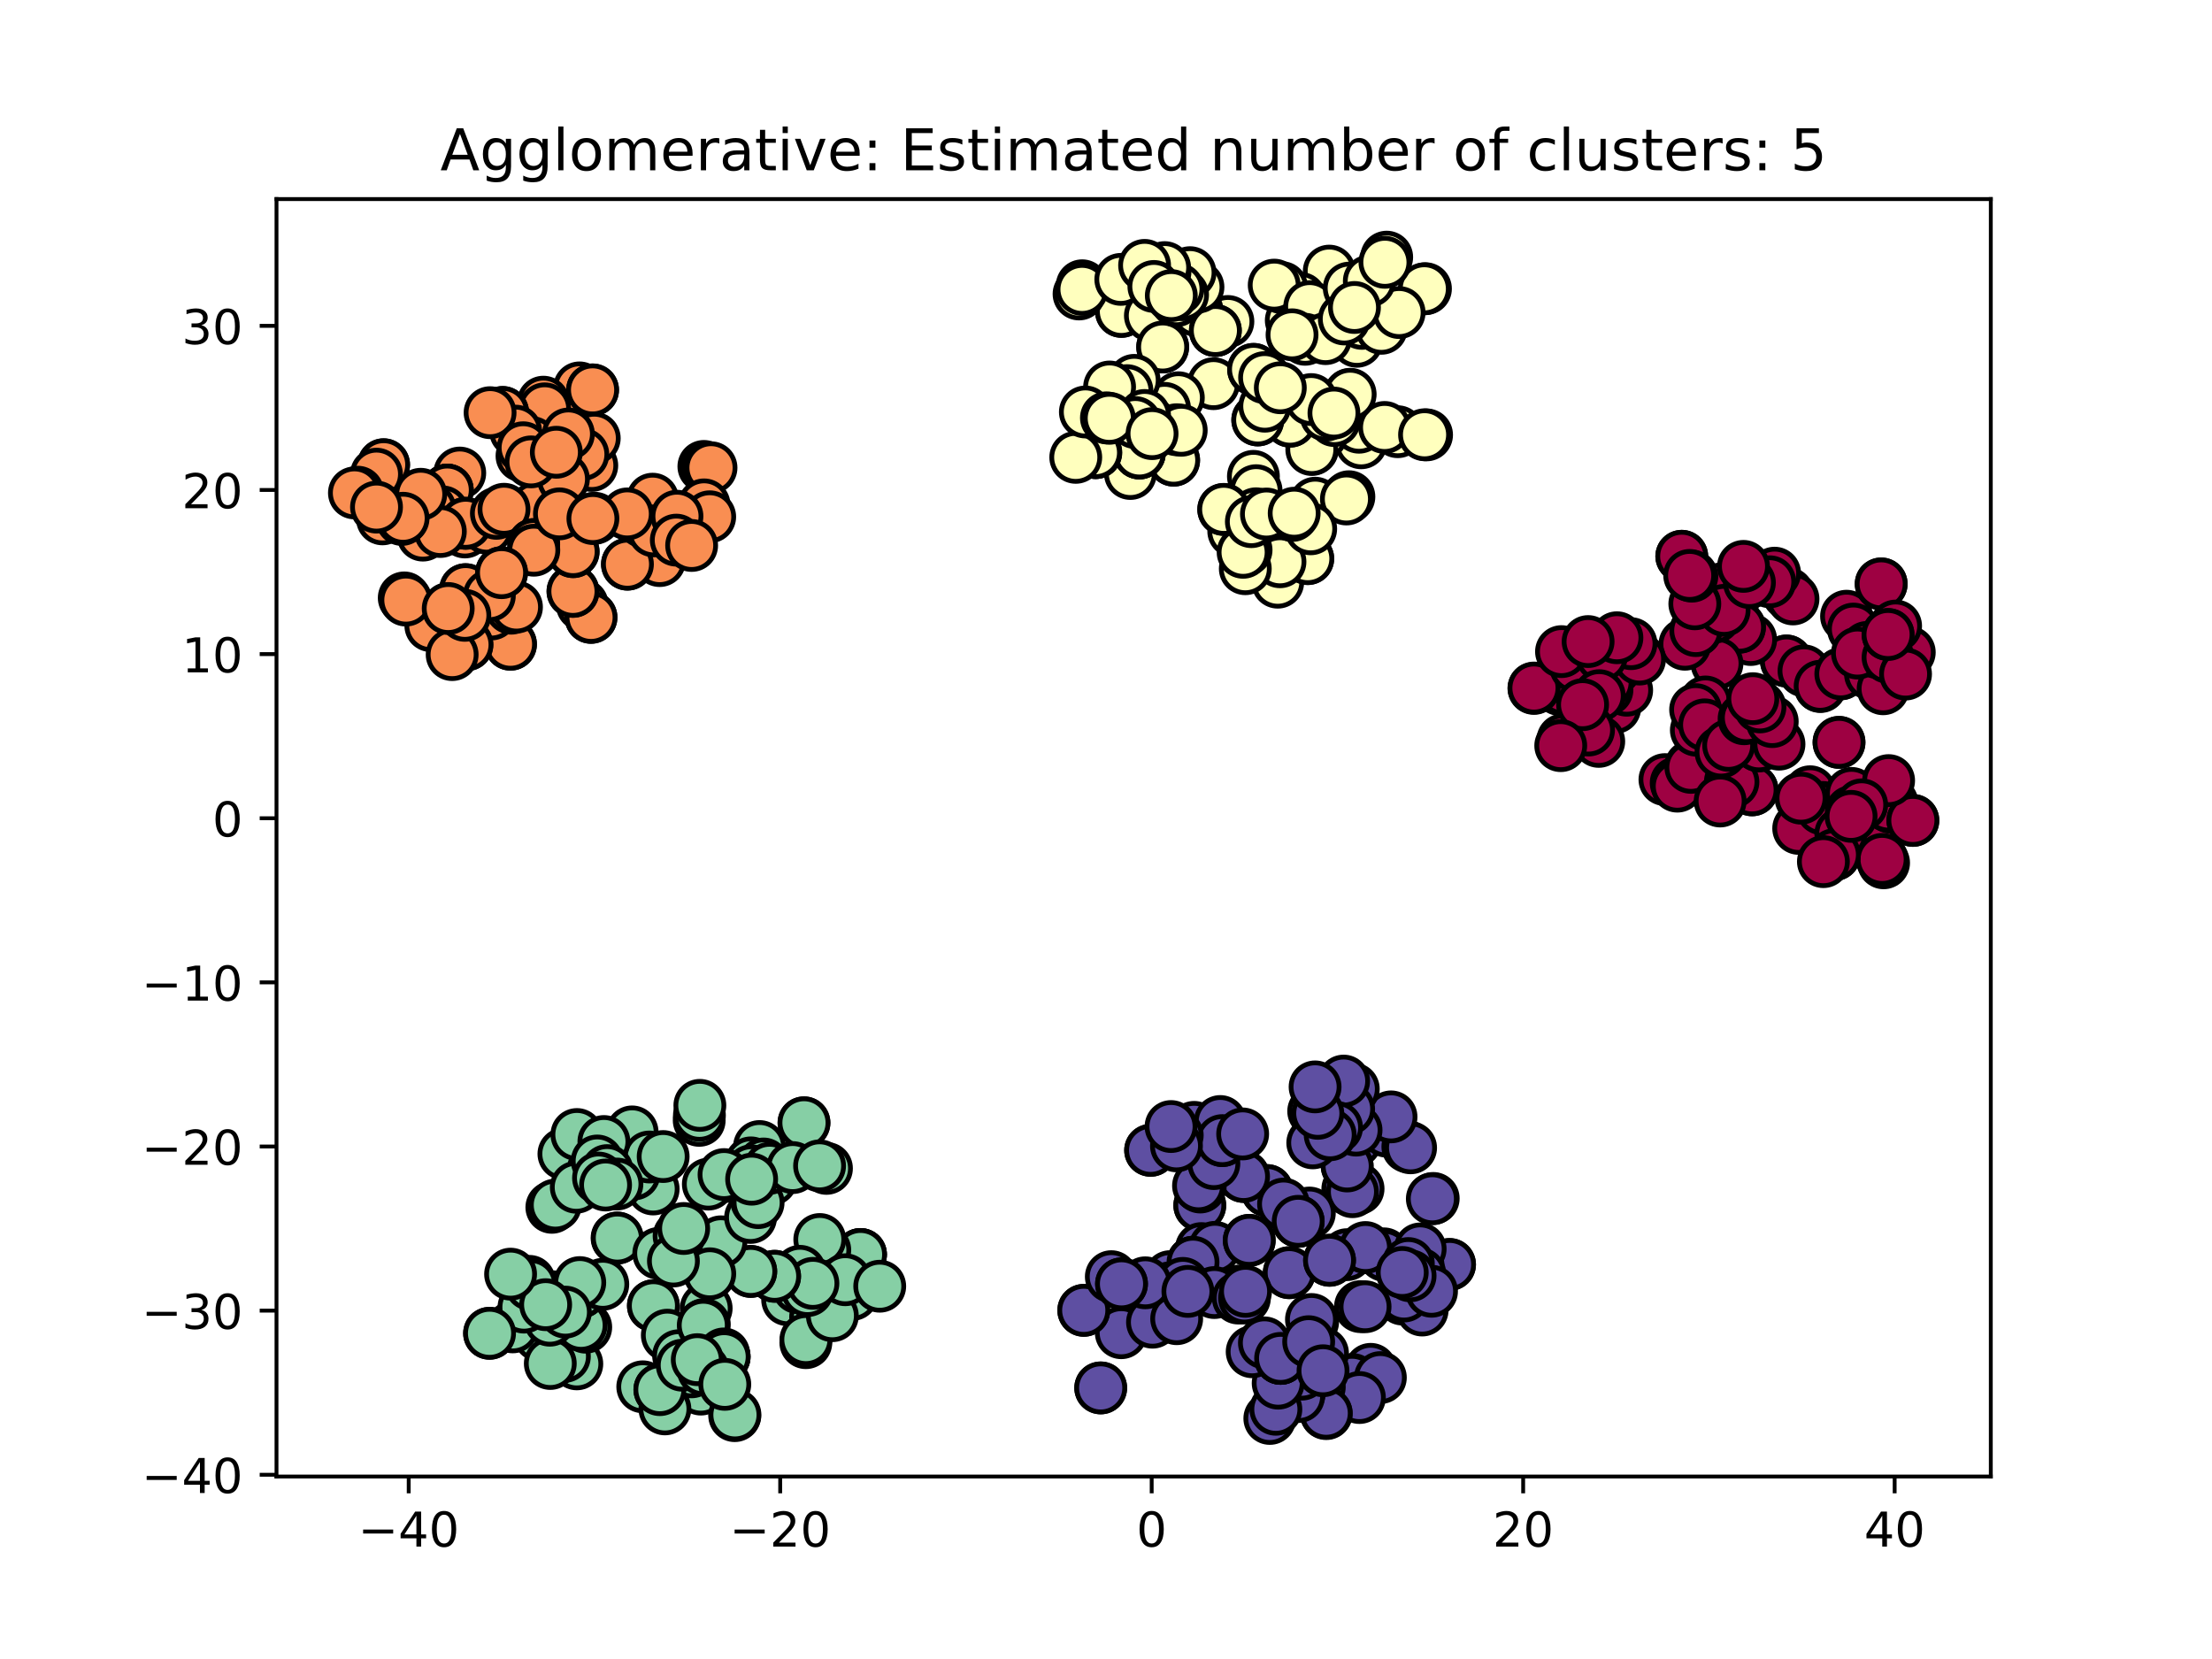 <?xml version="1.0" encoding="utf-8" standalone="no"?>
<!DOCTYPE svg PUBLIC "-//W3C//DTD SVG 1.1//EN"
  "http://www.w3.org/Graphics/SVG/1.1/DTD/svg11.dtd">
<!-- Created with matplotlib (https://matplotlib.org/) -->
<svg height="345.6pt" version="1.1" viewBox="0 0 460.8 345.6" width="460.8pt" xmlns="http://www.w3.org/2000/svg" xmlns:xlink="http://www.w3.org/1999/xlink">
 <defs>
  <style type="text/css">
*{stroke-linecap:butt;stroke-linejoin:round;}
  </style>
 </defs>
 <g id="figure_1">
  <g id="patch_1">
   <path d="M 0 345.6 
L 460.8 345.6 
L 460.8 0 
L 0 0 
z
" style="fill:#ffffff;"/>
  </g>
  <g id="axes_1">
   <g id="patch_2">
    <path d="M 57.6 307.584 
L 414.72 307.584 
L 414.72 41.472 
L 57.6 41.472 
z
" style="fill:#ffffff;"/>
   </g>
   <g id="matplotlib.axis_1">
    <g id="xtick_1">
     <g id="line2d_1">
      <defs>
       <path d="M 0 0 
L 0 3.5 
" id="m4bfbd08d6a" style="stroke:#000000;stroke-width:0.8;"/>
      </defs>
      <g>
       <use style="stroke:#000000;stroke-width:0.8;" x="85.14" xlink:href="#m4bfbd08d6a" y="307.584"/>
      </g>
     </g>
     <g id="text_1">
      <!-- −40 -->
      <defs>
       <path d="M 10.594 35.5 
L 73.188 35.5 
L 73.188 27.203 
L 10.594 27.203 
z
" id="DejaVuSans-8722"/>
       <path d="M 37.797 64.312 
L 12.891 25.391 
L 37.797 25.391 
z
M 35.203 72.906 
L 47.609 72.906 
L 47.609 25.391 
L 58.016 25.391 
L 58.016 17.188 
L 47.609 17.188 
L 47.609 0 
L 37.797 0 
L 37.797 17.188 
L 4.891 17.188 
L 4.891 26.703 
z
" id="DejaVuSans-52"/>
       <path d="M 31.781 66.406 
Q 24.172 66.406 20.328 58.906 
Q 16.5 51.422 16.5 36.375 
Q 16.5 21.391 20.328 13.891 
Q 24.172 6.391 31.781 6.391 
Q 39.453 6.391 43.281 13.891 
Q 47.125 21.391 47.125 36.375 
Q 47.125 51.422 43.281 58.906 
Q 39.453 66.406 31.781 66.406 
z
M 31.781 74.219 
Q 44.047 74.219 50.516 64.516 
Q 56.984 54.828 56.984 36.375 
Q 56.984 17.969 50.516 8.266 
Q 44.047 -1.422 31.781 -1.422 
Q 19.531 -1.422 13.062 8.266 
Q 6.594 17.969 6.594 36.375 
Q 6.594 54.828 13.062 64.516 
Q 19.531 74.219 31.781 74.219 
z
" id="DejaVuSans-48"/>
      </defs>
      <g transform="translate(74.588 322.182)scale(0.1 -0.1)">
       <use xlink:href="#DejaVuSans-8722"/>
       <use x="83.789" xlink:href="#DejaVuSans-52"/>
       <use x="147.412" xlink:href="#DejaVuSans-48"/>
      </g>
     </g>
    </g>
    <g id="xtick_2">
     <g id="line2d_2">
      <g>
       <use style="stroke:#000000;stroke-width:0.8;" x="162.528" xlink:href="#m4bfbd08d6a" y="307.584"/>
      </g>
     </g>
     <g id="text_2">
      <!-- −20 -->
      <defs>
       <path d="M 19.188 8.297 
L 53.609 8.297 
L 53.609 0 
L 7.328 0 
L 7.328 8.297 
Q 12.938 14.109 22.625 23.891 
Q 32.328 33.688 34.812 36.531 
Q 39.547 41.844 41.422 45.531 
Q 43.312 49.219 43.312 52.781 
Q 43.312 58.594 39.234 62.25 
Q 35.156 65.922 28.609 65.922 
Q 23.969 65.922 18.812 64.312 
Q 13.672 62.703 7.812 59.422 
L 7.812 69.391 
Q 13.766 71.781 18.938 73 
Q 24.125 74.219 28.422 74.219 
Q 39.75 74.219 46.484 68.547 
Q 53.219 62.891 53.219 53.422 
Q 53.219 48.922 51.531 44.891 
Q 49.859 40.875 45.406 35.406 
Q 44.188 33.984 37.641 27.219 
Q 31.109 20.453 19.188 8.297 
z
" id="DejaVuSans-50"/>
      </defs>
      <g transform="translate(151.976 322.182)scale(0.1 -0.1)">
       <use xlink:href="#DejaVuSans-8722"/>
       <use x="83.789" xlink:href="#DejaVuSans-50"/>
       <use x="147.412" xlink:href="#DejaVuSans-48"/>
      </g>
     </g>
    </g>
    <g id="xtick_3">
     <g id="line2d_3">
      <g>
       <use style="stroke:#000000;stroke-width:0.8;" x="239.916" xlink:href="#m4bfbd08d6a" y="307.584"/>
      </g>
     </g>
     <g id="text_3">
      <!-- 0 -->
      <g transform="translate(236.734 322.182)scale(0.1 -0.1)">
       <use xlink:href="#DejaVuSans-48"/>
      </g>
     </g>
    </g>
    <g id="xtick_4">
     <g id="line2d_4">
      <g>
       <use style="stroke:#000000;stroke-width:0.8;" x="317.303" xlink:href="#m4bfbd08d6a" y="307.584"/>
      </g>
     </g>
     <g id="text_4">
      <!-- 20 -->
      <g transform="translate(310.941 322.182)scale(0.1 -0.1)">
       <use xlink:href="#DejaVuSans-50"/>
       <use x="63.623" xlink:href="#DejaVuSans-48"/>
      </g>
     </g>
    </g>
    <g id="xtick_5">
     <g id="line2d_5">
      <g>
       <use style="stroke:#000000;stroke-width:0.8;" x="394.691" xlink:href="#m4bfbd08d6a" y="307.584"/>
      </g>
     </g>
     <g id="text_5">
      <!-- 40 -->
      <g transform="translate(388.329 322.182)scale(0.1 -0.1)">
       <use xlink:href="#DejaVuSans-52"/>
       <use x="63.623" xlink:href="#DejaVuSans-48"/>
      </g>
     </g>
    </g>
   </g>
   <g id="matplotlib.axis_2">
    <g id="ytick_1">
     <g id="line2d_6">
      <defs>
       <path d="M 0 0 
L -3.5 0 
" id="mac36d51838" style="stroke:#000000;stroke-width:0.8;"/>
      </defs>
      <g>
       <use style="stroke:#000000;stroke-width:0.8;" x="57.6" xlink:href="#mac36d51838" y="307.219"/>
      </g>
     </g>
     <g id="text_6">
      <!-- −40 -->
      <g transform="translate(29.495 311.018)scale(0.1 -0.1)">
       <use xlink:href="#DejaVuSans-8722"/>
       <use x="83.789" xlink:href="#DejaVuSans-52"/>
       <use x="147.412" xlink:href="#DejaVuSans-48"/>
      </g>
     </g>
    </g>
    <g id="ytick_2">
     <g id="line2d_7">
      <g>
       <use style="stroke:#000000;stroke-width:0.8;" x="57.6" xlink:href="#mac36d51838" y="273.027"/>
      </g>
     </g>
     <g id="text_7">
      <!-- −30 -->
      <defs>
       <path d="M 40.578 39.312 
Q 47.656 37.797 51.625 33 
Q 55.609 28.219 55.609 21.188 
Q 55.609 10.406 48.188 4.484 
Q 40.766 -1.422 27.094 -1.422 
Q 22.516 -1.422 17.656 -0.516 
Q 12.797 0.391 7.625 2.203 
L 7.625 11.719 
Q 11.719 9.328 16.594 8.109 
Q 21.484 6.891 26.812 6.891 
Q 36.078 6.891 40.938 10.547 
Q 45.797 14.203 45.797 21.188 
Q 45.797 27.641 41.281 31.266 
Q 36.766 34.906 28.719 34.906 
L 20.219 34.906 
L 20.219 43.016 
L 29.109 43.016 
Q 36.375 43.016 40.234 45.922 
Q 44.094 48.828 44.094 54.297 
Q 44.094 59.906 40.109 62.906 
Q 36.141 65.922 28.719 65.922 
Q 24.656 65.922 20.016 65.031 
Q 15.375 64.156 9.812 62.312 
L 9.812 71.094 
Q 15.438 72.656 20.344 73.438 
Q 25.25 74.219 29.594 74.219 
Q 40.828 74.219 47.359 69.109 
Q 53.906 64.016 53.906 55.328 
Q 53.906 49.266 50.438 45.094 
Q 46.969 40.922 40.578 39.312 
z
" id="DejaVuSans-51"/>
      </defs>
      <g transform="translate(29.495 276.826)scale(0.1 -0.1)">
       <use xlink:href="#DejaVuSans-8722"/>
       <use x="83.789" xlink:href="#DejaVuSans-51"/>
       <use x="147.412" xlink:href="#DejaVuSans-48"/>
      </g>
     </g>
    </g>
    <g id="ytick_3">
     <g id="line2d_8">
      <g>
       <use style="stroke:#000000;stroke-width:0.8;" x="57.6" xlink:href="#mac36d51838" y="238.836"/>
      </g>
     </g>
     <g id="text_8">
      <!-- −20 -->
      <g transform="translate(29.495 242.635)scale(0.1 -0.1)">
       <use xlink:href="#DejaVuSans-8722"/>
       <use x="83.789" xlink:href="#DejaVuSans-50"/>
       <use x="147.412" xlink:href="#DejaVuSans-48"/>
      </g>
     </g>
    </g>
    <g id="ytick_4">
     <g id="line2d_9">
      <g>
       <use style="stroke:#000000;stroke-width:0.8;" x="57.6" xlink:href="#mac36d51838" y="204.644"/>
      </g>
     </g>
     <g id="text_9">
      <!-- −10 -->
      <defs>
       <path d="M 12.406 8.297 
L 28.516 8.297 
L 28.516 63.922 
L 10.984 60.406 
L 10.984 69.391 
L 28.422 72.906 
L 38.281 72.906 
L 38.281 8.297 
L 54.391 8.297 
L 54.391 0 
L 12.406 0 
z
" id="DejaVuSans-49"/>
      </defs>
      <g transform="translate(29.495 208.443)scale(0.1 -0.1)">
       <use xlink:href="#DejaVuSans-8722"/>
       <use x="83.789" xlink:href="#DejaVuSans-49"/>
       <use x="147.412" xlink:href="#DejaVuSans-48"/>
      </g>
     </g>
    </g>
    <g id="ytick_5">
     <g id="line2d_10">
      <g>
       <use style="stroke:#000000;stroke-width:0.8;" x="57.6" xlink:href="#mac36d51838" y="170.452"/>
      </g>
     </g>
     <g id="text_10">
      <!-- 0 -->
      <g transform="translate(44.237 174.252)scale(0.1 -0.1)">
       <use xlink:href="#DejaVuSans-48"/>
      </g>
     </g>
    </g>
    <g id="ytick_6">
     <g id="line2d_11">
      <g>
       <use style="stroke:#000000;stroke-width:0.8;" x="57.6" xlink:href="#mac36d51838" y="136.261"/>
      </g>
     </g>
     <g id="text_11">
      <!-- 10 -->
      <g transform="translate(37.875 140.06)scale(0.1 -0.1)">
       <use xlink:href="#DejaVuSans-49"/>
       <use x="63.623" xlink:href="#DejaVuSans-48"/>
      </g>
     </g>
    </g>
    <g id="ytick_7">
     <g id="line2d_12">
      <g>
       <use style="stroke:#000000;stroke-width:0.8;" x="57.6" xlink:href="#mac36d51838" y="102.069"/>
      </g>
     </g>
     <g id="text_12">
      <!-- 20 -->
      <g transform="translate(37.875 105.868)scale(0.1 -0.1)">
       <use xlink:href="#DejaVuSans-50"/>
       <use x="63.623" xlink:href="#DejaVuSans-48"/>
      </g>
     </g>
    </g>
    <g id="ytick_8">
     <g id="line2d_13">
      <g>
       <use style="stroke:#000000;stroke-width:0.8;" x="57.6" xlink:href="#mac36d51838" y="67.878"/>
      </g>
     </g>
     <g id="text_13">
      <!-- 30 -->
      <g transform="translate(37.875 71.677)scale(0.1 -0.1)">
       <use xlink:href="#DejaVuSans-51"/>
       <use x="63.623" xlink:href="#DejaVuSans-48"/>
      </g>
     </g>
    </g>
   </g>
   <g id="line2d_14">
    <defs>
     <path d="M 0 5 
C 1.326 5 2.598 4.473 3.536 3.536 
C 4.473 2.598 5 1.326 5 0 
C 5 -1.326 4.473 -2.598 3.536 -3.536 
C 2.598 -4.473 1.326 -5 0 -5 
C -1.326 -5 -2.598 -4.473 -3.536 -3.536 
C -4.473 -2.598 -5 -1.326 -5 0 
C -5 1.326 -4.473 2.598 -3.536 3.536 
C -2.598 4.473 -1.326 5 0 5 
z
" id="mcf6144193f" style="stroke:#000000;"/>
    </defs>
    <g clip-path="url(#p02f0ead6b5)">
     <use style="fill:#9e0142;stroke:#000000;" x="390.561" xlink:href="#mcf6144193f" y="138.156"/>
     <use style="fill:#9e0142;stroke:#000000;" x="397.74" xlink:href="#mcf6144193f" y="135.894"/>
     <use style="fill:#9e0142;stroke:#000000;" x="388.142" xlink:href="#mcf6144193f" y="138.158"/>
     <use style="fill:#9e0142;stroke:#000000;" x="384.667" xlink:href="#mcf6144193f" y="128.369"/>
     <use style="fill:#9e0142;stroke:#000000;" x="386.108" xlink:href="#mcf6144193f" y="131.048"/>
     <use style="fill:#9e0142;stroke:#000000;" x="372.146" xlink:href="#mcf6144193f" y="137.695"/>
     <use style="fill:#9e0142;stroke:#000000;" x="372.146" xlink:href="#mcf6144193f" y="137.695"/>
     <use style="fill:#9e0142;stroke:#000000;" x="391.884" xlink:href="#mcf6144193f" y="121.64"/>
     <use style="fill:#9e0142;stroke:#000000;" x="392.791" xlink:href="#mcf6144193f" y="139.205"/>
     <use style="fill:#9e0142;stroke:#000000;" x="391.885" xlink:href="#mcf6144193f" y="121.64"/>
     <use style="fill:#9e0142;stroke:#000000;" x="379.242" xlink:href="#mcf6144193f" y="143.019"/>
     <use style="fill:#9e0142;stroke:#000000;" x="383.474" xlink:href="#mcf6144193f" y="140.371"/>
     <use style="fill:#9e0142;stroke:#000000;" x="375.805" xlink:href="#mcf6144193f" y="139.752"/>
     <use style="fill:#9e0142;stroke:#000000;" x="379.172" xlink:href="#mcf6144193f" y="142.957"/>
     <use style="fill:#9e0142;stroke:#000000;" x="383.473" xlink:href="#mcf6144193f" y="140.371"/>
     <use style="fill:#9e0142;stroke:#000000;" x="388.931" xlink:href="#mcf6144193f" y="134.873"/>
     <use style="fill:#9e0142;stroke:#000000;" x="389.656" xlink:href="#mcf6144193f" y="140.411"/>
     <use style="fill:#9e0142;stroke:#000000;" x="392.29" xlink:href="#mcf6144193f" y="143.484"/>
     <use style="fill:#9e0142;stroke:#000000;" x="390.968" xlink:href="#mcf6144193f" y="135.907"/>
     <use style="fill:#9e0142;stroke:#000000;" x="386.942" xlink:href="#mcf6144193f" y="136.043"/>
     <use style="fill:#9e0142;stroke:#000000;" x="393.318" xlink:href="#mcf6144193f" y="136.932"/>
     <use style="fill:#9e0142;stroke:#000000;" x="394.893" xlink:href="#mcf6144193f" y="130.413"/>
     <use style="fill:#9e0142;stroke:#000000;" x="393.315" xlink:href="#mcf6144193f" y="132.181"/>
     <use style="fill:#9e0142;stroke:#000000;" x="396.961" xlink:href="#mcf6144193f" y="140.418"/>
     <use style="fill:#9e0142;stroke:#000000;" x="393.315" xlink:href="#mcf6144193f" y="132.181"/>
     <use style="fill:#9e0142;stroke:#000000;" x="364.7" xlink:href="#mcf6144193f" y="133.224"/>
     <use style="fill:#9e0142;stroke:#000000;" x="360.984" xlink:href="#mcf6144193f" y="125.421"/>
     <use style="fill:#9e0142;stroke:#000000;" x="362.365" xlink:href="#mcf6144193f" y="130.647"/>
     <use style="fill:#9e0142;stroke:#000000;" x="355.601" xlink:href="#mcf6144193f" y="123.881"/>
     <use style="fill:#9e0142;stroke:#000000;" x="362.364" xlink:href="#mcf6144193f" y="130.646"/>
     <use style="fill:#9e0142;stroke:#000000;" x="357.679" xlink:href="#mcf6144193f" y="138.209"/>
     <use style="fill:#9e0142;stroke:#000000;" x="372.457" xlink:href="#mcf6144193f" y="123.628"/>
     <use style="fill:#9e0142;stroke:#000000;" x="357.962" xlink:href="#mcf6144193f" y="124.889"/>
     <use style="fill:#9e0142;stroke:#000000;" x="373.518" xlink:href="#mcf6144193f" y="124.772"/>
     <use style="fill:#9e0142;stroke:#000000;" x="355.311" xlink:href="#mcf6144193f" y="126.816"/>
     <use style="fill:#9e0142;stroke:#000000;" x="357.275" xlink:href="#mcf6144193f" y="128.547"/>
     <use style="fill:#9e0142;stroke:#000000;" x="358.672" xlink:href="#mcf6144193f" y="122.659"/>
     <use style="fill:#9e0142;stroke:#000000;" x="353.266" xlink:href="#mcf6144193f" y="131.364"/>
     <use style="fill:#9e0142;stroke:#000000;" x="351.005" xlink:href="#mcf6144193f" y="134.205"/>
     <use style="fill:#9e0142;stroke:#000000;" x="353.267" xlink:href="#mcf6144193f" y="131.364"/>
     <use style="fill:#9e0142;stroke:#000000;" x="369.682" xlink:href="#mcf6144193f" y="119.401"/>
     <use style="fill:#9e0142;stroke:#000000;" x="368.67" xlink:href="#mcf6144193f" y="121.197"/>
     <use style="fill:#9e0142;stroke:#000000;" x="359.165" xlink:href="#mcf6144193f" y="127.151"/>
     <use style="fill:#9e0142;stroke:#000000;" x="364.437" xlink:href="#mcf6144193f" y="121.359"/>
     <use style="fill:#9e0142;stroke:#000000;" x="363.2" xlink:href="#mcf6144193f" y="117.988"/>
     <use style="fill:#9e0142;stroke:#000000;" x="350.342" xlink:href="#mcf6144193f" y="115.882"/>
     <use style="fill:#9e0142;stroke:#000000;" x="353.061" xlink:href="#mcf6144193f" y="125.785"/>
     <use style="fill:#9e0142;stroke:#000000;" x="350.344" xlink:href="#mcf6144193f" y="115.883"/>
     <use style="fill:#9e0142;stroke:#000000;" x="352.446" xlink:href="#mcf6144193f" y="120.024"/>
     <use style="fill:#9e0142;stroke:#000000;" x="351.992" xlink:href="#mcf6144193f" y="119.874"/>
     <use style="fill:#9e0142;stroke:#000000;" x="332.858" xlink:href="#mcf6144193f" y="140.923"/>
     <use style="fill:#9e0142;stroke:#000000;" x="336.389" xlink:href="#mcf6144193f" y="147.411"/>
     <use style="fill:#9e0142;stroke:#000000;" x="331.332" xlink:href="#mcf6144193f" y="141.962"/>
     <use style="fill:#9e0142;stroke:#000000;" x="331.485" xlink:href="#mcf6144193f" y="143.501"/>
     <use style="fill:#9e0142;stroke:#000000;" x="338.867" xlink:href="#mcf6144193f" y="143.78"/>
     <use style="fill:#9e0142;stroke:#000000;" x="324.956" xlink:href="#mcf6144193f" y="143.648"/>
     <use style="fill:#9e0142;stroke:#000000;" x="325.663" xlink:href="#mcf6144193f" y="143.521"/>
     <use style="fill:#9e0142;stroke:#000000;" x="319.548" xlink:href="#mcf6144193f" y="143.41"/>
     <use style="fill:#9e0142;stroke:#000000;" x="334.762" xlink:href="#mcf6144193f" y="143.698"/>
     <use style="fill:#9e0142;stroke:#000000;" x="319.556" xlink:href="#mcf6144193f" y="143.33"/>
     <use style="fill:#9e0142;stroke:#000000;" x="336.393" xlink:href="#mcf6144193f" y="139.407"/>
     <use style="fill:#9e0142;stroke:#000000;" x="334.783" xlink:href="#mcf6144193f" y="142.143"/>
     <use style="fill:#9e0142;stroke:#000000;" x="341.553" xlink:href="#mcf6144193f" y="137.291"/>
     <use style="fill:#9e0142;stroke:#000000;" x="328.225" xlink:href="#mcf6144193f" y="138.855"/>
     <use style="fill:#9e0142;stroke:#000000;" x="325.288" xlink:href="#mcf6144193f" y="135.744"/>
     <use style="fill:#9e0142;stroke:#000000;" x="339.763" xlink:href="#mcf6144193f" y="134.085"/>
     <use style="fill:#9e0142;stroke:#000000;" x="333.63" xlink:href="#mcf6144193f" y="136.578"/>
     <use style="fill:#9e0142;stroke:#000000;" x="336.835" xlink:href="#mcf6144193f" y="132.853"/>
     <use style="fill:#9e0142;stroke:#000000;" x="333.145" xlink:href="#mcf6144193f" y="144.922"/>
     <use style="fill:#9e0142;stroke:#000000;" x="330.832" xlink:href="#mcf6144193f" y="133.649"/>
     <use style="fill:#9e0142;stroke:#000000;" x="333.049" xlink:href="#mcf6144193f" y="154.446"/>
     <use style="fill:#9e0142;stroke:#000000;" x="325.581" xlink:href="#mcf6144193f" y="154.125"/>
     <use style="fill:#9e0142;stroke:#000000;" x="330.921" xlink:href="#mcf6144193f" y="152.077"/>
     <use style="fill:#9e0142;stroke:#000000;" x="329.684" xlink:href="#mcf6144193f" y="146.797"/>
     <use style="fill:#9e0142;stroke:#000000;" x="325.129" xlink:href="#mcf6144193f" y="155.332"/>
     <use style="fill:#9e0142;stroke:#000000;" x="346.837" xlink:href="#mcf6144193f" y="162.405"/>
     <use style="fill:#9e0142;stroke:#000000;" x="349.179" xlink:href="#mcf6144193f" y="163.091"/>
     <use style="fill:#9e0142;stroke:#000000;" x="352.197" xlink:href="#mcf6144193f" y="159.626"/>
     <use style="fill:#9e0142;stroke:#000000;" x="349.418" xlink:href="#mcf6144193f" y="163.77"/>
     <use style="fill:#9e0142;stroke:#000000;" x="352.24" xlink:href="#mcf6144193f" y="159.852"/>
     <use style="fill:#9e0142;stroke:#000000;" x="364.998" xlink:href="#mcf6144193f" y="164.537"/>
     <use style="fill:#9e0142;stroke:#000000;" x="364.988" xlink:href="#mcf6144193f" y="164.539"/>
     <use style="fill:#9e0142;stroke:#000000;" x="360.468" xlink:href="#mcf6144193f" y="162.83"/>
     <use style="fill:#9e0142;stroke:#000000;" x="361.005" xlink:href="#mcf6144193f" y="162.896"/>
     <use style="fill:#9e0142;stroke:#000000;" x="358.339" xlink:href="#mcf6144193f" y="166.866"/>
     <use style="fill:#9e0142;stroke:#000000;" x="355.11" xlink:href="#mcf6144193f" y="150.998"/>
     <use style="fill:#9e0142;stroke:#000000;" x="353.38" xlink:href="#mcf6144193f" y="152.112"/>
     <use style="fill:#9e0142;stroke:#000000;" x="355.273" xlink:href="#mcf6144193f" y="146.232"/>
     <use style="fill:#9e0142;stroke:#000000;" x="353.229" xlink:href="#mcf6144193f" y="147.832"/>
     <use style="fill:#9e0142;stroke:#000000;" x="355.11" xlink:href="#mcf6144193f" y="150.998"/>
     <use style="fill:#9e0142;stroke:#000000;" x="358.516" xlink:href="#mcf6144193f" y="156.668"/>
     <use style="fill:#9e0142;stroke:#000000;" x="366.404" xlink:href="#mcf6144193f" y="155.369"/>
     <use style="fill:#9e0142;stroke:#000000;" x="366.407" xlink:href="#mcf6144193f" y="155.37"/>
     <use style="fill:#9e0142;stroke:#000000;" x="370.598" xlink:href="#mcf6144193f" y="155.021"/>
     <use style="fill:#9e0142;stroke:#000000;" x="360.107" xlink:href="#mcf6144193f" y="155.269"/>
     <use style="fill:#9e0142;stroke:#000000;" x="363.326" xlink:href="#mcf6144193f" y="149.731"/>
     <use style="fill:#9e0142;stroke:#000000;" x="363.806" xlink:href="#mcf6144193f" y="149.512"/>
     <use style="fill:#9e0142;stroke:#000000;" x="369.193" xlink:href="#mcf6144193f" y="150.322"/>
     <use style="fill:#9e0142;stroke:#000000;" x="366.631" xlink:href="#mcf6144193f" y="147.265"/>
     <use style="fill:#9e0142;stroke:#000000;" x="365.146" xlink:href="#mcf6144193f" y="145.548"/>
     <use style="fill:#9e0142;stroke:#000000;" x="377.074" xlink:href="#mcf6144193f" y="164.937"/>
     <use style="fill:#9e0142;stroke:#000000;" x="374.7" xlink:href="#mcf6144193f" y="172.573"/>
     <use style="fill:#9e0142;stroke:#000000;" x="388.52" xlink:href="#mcf6144193f" y="171.527"/>
     <use style="fill:#9e0142;stroke:#000000;" x="379.724" xlink:href="#mcf6144193f" y="168.207"/>
     <use style="fill:#9e0142;stroke:#000000;" x="379.562" xlink:href="#mcf6144193f" y="168.487"/>
     <use style="fill:#9e0142;stroke:#000000;" x="390.436" xlink:href="#mcf6144193f" y="175.316"/>
     <use style="fill:#9e0142;stroke:#000000;" x="392.389" xlink:href="#mcf6144193f" y="179.739"/>
     <use style="fill:#9e0142;stroke:#000000;" x="383.103" xlink:href="#mcf6144193f" y="154.647"/>
     <use style="fill:#9e0142;stroke:#000000;" x="383.102" xlink:href="#mcf6144193f" y="154.655"/>
     <use style="fill:#9e0142;stroke:#000000;" x="392.084" xlink:href="#mcf6144193f" y="179.034"/>
     <use style="fill:#9e0142;stroke:#000000;" x="393.906" xlink:href="#mcf6144193f" y="168.183"/>
     <use style="fill:#9e0142;stroke:#000000;" x="394.136" xlink:href="#mcf6144193f" y="167.246"/>
     <use style="fill:#9e0142;stroke:#000000;" x="393.365" xlink:href="#mcf6144193f" y="167.915"/>
     <use style="fill:#9e0142;stroke:#000000;" x="398.487" xlink:href="#mcf6144193f" y="170.91"/>
     <use style="fill:#9e0142;stroke:#000000;" x="398.487" xlink:href="#mcf6144193f" y="170.91"/>
     <use style="fill:#9e0142;stroke:#000000;" x="382.133" xlink:href="#mcf6144193f" y="178.044"/>
     <use style="fill:#9e0142;stroke:#000000;" x="383.479" xlink:href="#mcf6144193f" y="173.67"/>
     <use style="fill:#9e0142;stroke:#000000;" x="375.189" xlink:href="#mcf6144193f" y="166.273"/>
     <use style="fill:#9e0142;stroke:#000000;" x="382.133" xlink:href="#mcf6144193f" y="178.044"/>
     <use style="fill:#9e0142;stroke:#000000;" x="379.847" xlink:href="#mcf6144193f" y="179.496"/>
     <use style="fill:#9e0142;stroke:#000000;" x="385.698" xlink:href="#mcf6144193f" y="165.274"/>
     <use style="fill:#9e0142;stroke:#000000;" x="393.435" xlink:href="#mcf6144193f" y="162.613"/>
     <use style="fill:#9e0142;stroke:#000000;" x="385.662" xlink:href="#mcf6144193f" y="169.083"/>
     <use style="fill:#9e0142;stroke:#000000;" x="387.827" xlink:href="#mcf6144193f" y="167.663"/>
     <use style="fill:#9e0142;stroke:#000000;" x="385.614" xlink:href="#mcf6144193f" y="170.063"/>
    </g>
   </g>
   <g id="line2d_15">
    <defs>
     <path d="M 0 5 
C 1.326 5 2.598 4.473 3.536 3.536 
C 4.473 2.598 5 1.326 5 0 
C 5 -1.326 4.473 -2.598 3.536 -3.536 
C 2.598 -4.473 1.326 -5 0 -5 
C -1.326 -5 -2.598 -4.473 -3.536 -3.536 
C -4.473 -2.598 -5 -1.326 -5 0 
C -5 1.326 -4.473 2.598 -3.536 3.536 
C -2.598 4.473 -1.326 5 0 5 
z
" id="m8424d6697c" style="stroke:#000000;"/>
    </defs>
    <g clip-path="url(#p02f0ead6b5)">
     <use style="fill:#f98e52;stroke:#000000;" x="121.303" xlink:href="#m8424d6697c" y="126.009"/>
     <use style="fill:#f98e52;stroke:#000000;" x="123.117" xlink:href="#m8424d6697c" y="128.607"/>
     <use style="fill:#f98e52;stroke:#000000;" x="123.121" xlink:href="#m8424d6697c" y="128.609"/>
     <use style="fill:#f98e52;stroke:#000000;" x="111.633" xlink:href="#m8424d6697c" y="105.752"/>
     <use style="fill:#f98e52;stroke:#000000;" x="119.36" xlink:href="#m8424d6697c" y="123.19"/>
     <use style="fill:#f98e52;stroke:#000000;" x="119.361" xlink:href="#m8424d6697c" y="123.194"/>
     <use style="fill:#f98e52;stroke:#000000;" x="119.405" xlink:href="#m8424d6697c" y="114.928"/>
     <use style="fill:#f98e52;stroke:#000000;" x="120.723" xlink:href="#m8424d6697c" y="80.805"/>
     <use style="fill:#f98e52;stroke:#000000;" x="119.388" xlink:href="#m8424d6697c" y="114.909"/>
     <use style="fill:#f98e52;stroke:#000000;" x="123.446" xlink:href="#m8424d6697c" y="81.223"/>
     <use style="fill:#f98e52;stroke:#000000;" x="123.447" xlink:href="#m8424d6697c" y="81.226"/>
     <use style="fill:#f98e52;stroke:#000000;" x="112.567" xlink:href="#m8424d6697c" y="88.924"/>
     <use style="fill:#f98e52;stroke:#000000;" x="113.195" xlink:href="#m8424d6697c" y="83.78"/>
     <use style="fill:#f98e52;stroke:#000000;" x="113.021" xlink:href="#m8424d6697c" y="92.339"/>
     <use style="fill:#f98e52;stroke:#000000;" x="112.354" xlink:href="#m8424d6697c" y="93.966"/>
     <use style="fill:#f98e52;stroke:#000000;" x="113.467" xlink:href="#m8424d6697c" y="85.167"/>
     <use style="fill:#f98e52;stroke:#000000;" x="123.28" xlink:href="#m8424d6697c" y="96.965"/>
     <use style="fill:#f98e52;stroke:#000000;" x="110.751" xlink:href="#m8424d6697c" y="92.189"/>
     <use style="fill:#f98e52;stroke:#000000;" x="123.796" xlink:href="#m8424d6697c" y="91.287"/>
     <use style="fill:#f98e52;stroke:#000000;" x="112.822" xlink:href="#m8424d6697c" y="95.77"/>
     <use style="fill:#f98e52;stroke:#000000;" x="121.416" xlink:href="#m8424d6697c" y="94.655"/>
     <use style="fill:#f98e52;stroke:#000000;" x="104.718" xlink:href="#m8424d6697c" y="85.927"/>
     <use style="fill:#f98e52;stroke:#000000;" x="104.717" xlink:href="#m8424d6697c" y="85.923"/>
     <use style="fill:#f98e52;stroke:#000000;" x="107.412" xlink:href="#m8424d6697c" y="89.814"/>
     <use style="fill:#f98e52;stroke:#000000;" x="108.741" xlink:href="#m8424d6697c" y="94.976"/>
     <use style="fill:#f98e52;stroke:#000000;" x="102.093" xlink:href="#m8424d6697c" y="85.969"/>
     <use style="fill:#f98e52;stroke:#000000;" x="117.372" xlink:href="#m8424d6697c" y="99.796"/>
     <use style="fill:#f98e52;stroke:#000000;" x="108.991" xlink:href="#m8424d6697c" y="93.277"/>
     <use style="fill:#f98e52;stroke:#000000;" x="110.625" xlink:href="#m8424d6697c" y="96.219"/>
     <use style="fill:#f98e52;stroke:#000000;" x="118.41" xlink:href="#m8424d6697c" y="90.408"/>
     <use style="fill:#f98e52;stroke:#000000;" x="115.893" xlink:href="#m8424d6697c" y="94.214"/>
     <use style="fill:#f98e52;stroke:#000000;" x="95.774" xlink:href="#m8424d6697c" y="98.543"/>
     <use style="fill:#f98e52;stroke:#000000;" x="93.171" xlink:href="#m8424d6697c" y="102.091"/>
     <use style="fill:#f98e52;stroke:#000000;" x="89.972" xlink:href="#m8424d6697c" y="107.739"/>
     <use style="fill:#f98e52;stroke:#000000;" x="93.171" xlink:href="#m8424d6697c" y="102.091"/>
     <use style="fill:#f98e52;stroke:#000000;" x="93.167" xlink:href="#m8424d6697c" y="102.092"/>
     <use style="fill:#f98e52;stroke:#000000;" x="92.227" xlink:href="#m8424d6697c" y="106.642"/>
     <use style="fill:#f98e52;stroke:#000000;" x="79.915" xlink:href="#m8424d6697c" y="96.81"/>
     <use style="fill:#f98e52;stroke:#000000;" x="79.918" xlink:href="#m8424d6697c" y="96.815"/>
     <use style="fill:#f98e52;stroke:#000000;" x="78.426" xlink:href="#m8424d6697c" y="98.775"/>
     <use style="fill:#f98e52;stroke:#000000;" x="89.547" xlink:href="#m8424d6697c" y="105.954"/>
     <use style="fill:#f98e52;stroke:#000000;" x="88.096" xlink:href="#m8424d6697c" y="111.473"/>
     <use style="fill:#f98e52;stroke:#000000;" x="96.85" xlink:href="#m8424d6697c" y="110.823"/>
     <use style="fill:#f98e52;stroke:#000000;" x="101.397" xlink:href="#m8424d6697c" y="110.022"/>
     <use style="fill:#f98e52;stroke:#000000;" x="97.011" xlink:href="#m8424d6697c" y="109.012"/>
     <use style="fill:#f98e52;stroke:#000000;" x="97.014" xlink:href="#m8424d6697c" y="109.012"/>
     <use style="fill:#f98e52;stroke:#000000;" x="74.527" xlink:href="#m8424d6697c" y="102.533"/>
     <use style="fill:#f98e52;stroke:#000000;" x="103.409" xlink:href="#m8424d6697c" y="106.934"/>
     <use style="fill:#f98e52;stroke:#000000;" x="73.833" xlink:href="#m8424d6697c" y="102.685"/>
     <use style="fill:#f98e52;stroke:#000000;" x="91.73" xlink:href="#m8424d6697c" y="110.723"/>
     <use style="fill:#f98e52;stroke:#000000;" x="104.994" xlink:href="#m8424d6697c" y="106.088"/>
     <use style="fill:#f98e52;stroke:#000000;" x="79.678" xlink:href="#m8424d6697c" y="108.09"/>
     <use style="fill:#f98e52;stroke:#000000;" x="83.714" xlink:href="#m8424d6697c" y="108.213"/>
     <use style="fill:#f98e52;stroke:#000000;" x="87.645" xlink:href="#m8424d6697c" y="102.967"/>
     <use style="fill:#f98e52;stroke:#000000;" x="83.973" xlink:href="#m8424d6697c" y="107.959"/>
     <use style="fill:#f98e52;stroke:#000000;" x="78.435" xlink:href="#m8424d6697c" y="105.638"/>
     <use style="fill:#f98e52;stroke:#000000;" x="111.179" xlink:href="#m8424d6697c" y="113.445"/>
     <use style="fill:#f98e52;stroke:#000000;" x="111.179" xlink:href="#m8424d6697c" y="113.445"/>
     <use style="fill:#f98e52;stroke:#000000;" x="89.75" xlink:href="#m8424d6697c" y="130.333"/>
     <use style="fill:#f98e52;stroke:#000000;" x="101.45" xlink:href="#m8424d6697c" y="131.317"/>
     <use style="fill:#f98e52;stroke:#000000;" x="111.204" xlink:href="#m8424d6697c" y="114.621"/>
     <use style="fill:#f98e52;stroke:#000000;" x="106.345" xlink:href="#m8424d6697c" y="134.202"/>
     <use style="fill:#f98e52;stroke:#000000;" x="100.855" xlink:href="#m8424d6697c" y="128.179"/>
     <use style="fill:#f98e52;stroke:#000000;" x="101.676" xlink:href="#m8424d6697c" y="127.105"/>
     <use style="fill:#f98e52;stroke:#000000;" x="105.289" xlink:href="#m8424d6697c" y="129.975"/>
     <use style="fill:#f98e52;stroke:#000000;" x="106.345" xlink:href="#m8424d6697c" y="134.202"/>
     <use style="fill:#f98e52;stroke:#000000;" x="102.36" xlink:href="#m8424d6697c" y="127.907"/>
     <use style="fill:#f98e52;stroke:#000000;" x="106.498" xlink:href="#m8424d6697c" y="126.699"/>
     <use style="fill:#f98e52;stroke:#000000;" x="84.209" xlink:href="#m8424d6697c" y="124.553"/>
     <use style="fill:#f98e52;stroke:#000000;" x="84.558" xlink:href="#m8424d6697c" y="125.008"/>
     <use style="fill:#f98e52;stroke:#000000;" x="107.593" xlink:href="#m8424d6697c" y="126.459"/>
     <use style="fill:#f98e52;stroke:#000000;" x="96.984" xlink:href="#m8424d6697c" y="122.836"/>
     <use style="fill:#f98e52;stroke:#000000;" x="97.266" xlink:href="#m8424d6697c" y="134.296"/>
     <use style="fill:#f98e52;stroke:#000000;" x="96.984" xlink:href="#m8424d6697c" y="122.836"/>
     <use style="fill:#f98e52;stroke:#000000;" x="97.276" xlink:href="#m8424d6697c" y="134.297"/>
     <use style="fill:#f98e52;stroke:#000000;" x="94.193" xlink:href="#m8424d6697c" y="136.365"/>
     <use style="fill:#f98e52;stroke:#000000;" x="104.484" xlink:href="#m8424d6697c" y="119.3"/>
     <use style="fill:#f98e52;stroke:#000000;" x="101.944" xlink:href="#m8424d6697c" y="124.076"/>
     <use style="fill:#f98e52;stroke:#000000;" x="96.836" xlink:href="#m8424d6697c" y="128.184"/>
     <use style="fill:#f98e52;stroke:#000000;" x="104.482" xlink:href="#m8424d6697c" y="119.3"/>
     <use style="fill:#f98e52;stroke:#000000;" x="93.372" xlink:href="#m8424d6697c" y="126.762"/>
     <use style="fill:#f98e52;stroke:#000000;" x="134.251" xlink:href="#m8424d6697c" y="114.397"/>
     <use style="fill:#f98e52;stroke:#000000;" x="133.977" xlink:href="#m8424d6697c" y="110.276"/>
     <use style="fill:#f98e52;stroke:#000000;" x="130.71" xlink:href="#m8424d6697c" y="117.527"/>
     <use style="fill:#f98e52;stroke:#000000;" x="137.412" xlink:href="#m8424d6697c" y="116.779"/>
     <use style="fill:#f98e52;stroke:#000000;" x="130.71" xlink:href="#m8424d6697c" y="117.527"/>
     <use style="fill:#f98e52;stroke:#000000;" x="137.061" xlink:href="#m8424d6697c" y="107.691"/>
     <use style="fill:#f98e52;stroke:#000000;" x="137.318" xlink:href="#m8424d6697c" y="109.455"/>
     <use style="fill:#f98e52;stroke:#000000;" x="134.051" xlink:href="#m8424d6697c" y="108.739"/>
     <use style="fill:#f98e52;stroke:#000000;" x="135.188" xlink:href="#m8424d6697c" y="107.333"/>
     <use style="fill:#f98e52;stroke:#000000;" x="135.952" xlink:href="#m8424d6697c" y="103.99"/>
     <use style="fill:#f98e52;stroke:#000000;" x="146.628" xlink:href="#m8424d6697c" y="97.164"/>
     <use style="fill:#f98e52;stroke:#000000;" x="147.3" xlink:href="#m8424d6697c" y="97.482"/>
     <use style="fill:#f98e52;stroke:#000000;" x="148.119" xlink:href="#m8424d6697c" y="97.439"/>
     <use style="fill:#f98e52;stroke:#000000;" x="116.54" xlink:href="#m8424d6697c" y="107.046"/>
     <use style="fill:#f98e52;stroke:#000000;" x="145.768" xlink:href="#m8424d6697c" y="106.574"/>
     <use style="fill:#f98e52;stroke:#000000;" x="136.19" xlink:href="#m8424d6697c" y="110.594"/>
     <use style="fill:#f98e52;stroke:#000000;" x="146.669" xlink:href="#m8424d6697c" y="105.175"/>
     <use style="fill:#f98e52;stroke:#000000;" x="147.844" xlink:href="#m8424d6697c" y="107.657"/>
     <use style="fill:#f98e52;stroke:#000000;" x="141.027" xlink:href="#m8424d6697c" y="107.539"/>
     <use style="fill:#f98e52;stroke:#000000;" x="123.892" xlink:href="#m8424d6697c" y="107.96"/>
     <use style="fill:#f98e52;stroke:#000000;" x="130.668" xlink:href="#m8424d6697c" y="107.058"/>
     <use style="fill:#f98e52;stroke:#000000;" x="123.512" xlink:href="#m8424d6697c" y="108.023"/>
     <use style="fill:#f98e52;stroke:#000000;" x="140.887" xlink:href="#m8424d6697c" y="112.52"/>
     <use style="fill:#f98e52;stroke:#000000;" x="144.081" xlink:href="#m8424d6697c" y="113.629"/>
    </g>
   </g>
   <g id="line2d_16">
    <defs>
     <path d="M 0 5 
C 1.326 5 2.598 4.473 3.536 3.536 
C 4.473 2.598 5 1.326 5 0 
C 5 -1.326 4.473 -2.598 3.536 -3.536 
C 2.598 -4.473 1.326 -5 0 -5 
C -1.326 -5 -2.598 -4.473 -3.536 -3.536 
C -4.473 -2.598 -5 -1.326 -5 0 
C -5 1.326 -4.473 2.598 -3.536 3.536 
C -2.598 4.473 -1.326 5 0 5 
z
" id="m0b4c7bd0ba" style="stroke:#000000;"/>
    </defs>
    <g clip-path="url(#p02f0ead6b5)">
     <use style="fill:#ffffbe;stroke:#000000;" x="253.182" xlink:href="#m0b4c7bd0ba" y="68.852"/>
     <use style="fill:#ffffbe;stroke:#000000;" x="255.794" xlink:href="#m0b4c7bd0ba" y="66.974"/>
     <use style="fill:#ffffbe;stroke:#000000;" x="249.391" xlink:href="#m0b4c7bd0ba" y="64.743"/>
     <use style="fill:#ffffbe;stroke:#000000;" x="253.182" xlink:href="#m0b4c7bd0ba" y="68.852"/>
     <use style="fill:#ffffbe;stroke:#000000;" x="253.182" xlink:href="#m0b4c7bd0ba" y="68.852"/>
     <use style="fill:#ffffbe;stroke:#000000;" x="242.205" xlink:href="#m0b4c7bd0ba" y="72.284"/>
     <use style="fill:#ffffbe;stroke:#000000;" x="233.615" xlink:href="#m0b4c7bd0ba" y="64.868"/>
     <use style="fill:#ffffbe;stroke:#000000;" x="233.615" xlink:href="#m0b4c7bd0ba" y="64.868"/>
     <use style="fill:#ffffbe;stroke:#000000;" x="239.646" xlink:href="#m0b4c7bd0ba" y="65.752"/>
     <use style="fill:#ffffbe;stroke:#000000;" x="242.205" xlink:href="#m0b4c7bd0ba" y="72.284"/>
     <use style="fill:#ffffbe;stroke:#000000;" x="224.786" xlink:href="#m0b4c7bd0ba" y="61.243"/>
     <use style="fill:#ffffbe;stroke:#000000;" x="225.438" xlink:href="#m0b4c7bd0ba" y="59.531"/>
     <use style="fill:#ffffbe;stroke:#000000;" x="249.559" xlink:href="#m0b4c7bd0ba" y="59.796"/>
     <use style="fill:#ffffbe;stroke:#000000;" x="252.797" xlink:href="#m0b4c7bd0ba" y="79.925"/>
     <use style="fill:#ffffbe;stroke:#000000;" x="225.409" xlink:href="#m0b4c7bd0ba" y="60.286"/>
     <use style="fill:#ffffbe;stroke:#000000;" x="247.905" xlink:href="#m0b4c7bd0ba" y="56.801"/>
     <use style="fill:#ffffbe;stroke:#000000;" x="245.033" xlink:href="#m0b4c7bd0ba" y="62.645"/>
     <use style="fill:#ffffbe;stroke:#000000;" x="233.484" xlink:href="#m0b4c7bd0ba" y="58.2"/>
     <use style="fill:#ffffbe;stroke:#000000;" x="246.353" xlink:href="#m0b4c7bd0ba" y="61.391"/>
     <use style="fill:#ffffbe;stroke:#000000;" x="245.386" xlink:href="#m0b4c7bd0ba" y="60.21"/>
     <use style="fill:#ffffbe;stroke:#000000;" x="242.69" xlink:href="#m0b4c7bd0ba" y="56.644"/>
     <use style="fill:#ffffbe;stroke:#000000;" x="242.616" xlink:href="#m0b4c7bd0ba" y="55.746"/>
     <use style="fill:#ffffbe;stroke:#000000;" x="238.441" xlink:href="#m0b4c7bd0ba" y="55.284"/>
     <use style="fill:#ffffbe;stroke:#000000;" x="240.375" xlink:href="#m0b4c7bd0ba" y="59.676"/>
     <use style="fill:#ffffbe;stroke:#000000;" x="244.005" xlink:href="#m0b4c7bd0ba" y="61.576"/>
     <use style="fill:#ffffbe;stroke:#000000;" x="244.495" xlink:href="#m0b4c7bd0ba" y="95.866"/>
     <use style="fill:#ffffbe;stroke:#000000;" x="244.494" xlink:href="#m0b4c7bd0ba" y="95.862"/>
     <use style="fill:#ffffbe;stroke:#000000;" x="245.471" xlink:href="#m0b4c7bd0ba" y="82.856"/>
     <use style="fill:#ffffbe;stroke:#000000;" x="242.598" xlink:href="#m0b4c7bd0ba" y="85.068"/>
     <use style="fill:#ffffbe;stroke:#000000;" x="236.485" xlink:href="#m0b4c7bd0ba" y="89.897"/>
     <use style="fill:#ffffbe;stroke:#000000;" x="235.479" xlink:href="#m0b4c7bd0ba" y="98.636"/>
     <use style="fill:#ffffbe;stroke:#000000;" x="240.054" xlink:href="#m0b4c7bd0ba" y="88.439"/>
     <use style="fill:#ffffbe;stroke:#000000;" x="237.349" xlink:href="#m0b4c7bd0ba" y="94.359"/>
     <use style="fill:#ffffbe;stroke:#000000;" x="237.349" xlink:href="#m0b4c7bd0ba" y="94.359"/>
     <use style="fill:#ffffbe;stroke:#000000;" x="237.349" xlink:href="#m0b4c7bd0ba" y="94.359"/>
     <use style="fill:#ffffbe;stroke:#000000;" x="236.273" xlink:href="#m0b4c7bd0ba" y="79.235"/>
     <use style="fill:#ffffbe;stroke:#000000;" x="245.116" xlink:href="#m0b4c7bd0ba" y="89.52"/>
     <use style="fill:#ffffbe;stroke:#000000;" x="234.768" xlink:href="#m0b4c7bd0ba" y="81.379"/>
     <use style="fill:#ffffbe;stroke:#000000;" x="231.146" xlink:href="#m0b4c7bd0ba" y="80.619"/>
     <use style="fill:#ffffbe;stroke:#000000;" x="246.071" xlink:href="#m0b4c7bd0ba" y="89.633"/>
     <use style="fill:#ffffbe;stroke:#000000;" x="228.286" xlink:href="#m0b4c7bd0ba" y="94.275"/>
     <use style="fill:#ffffbe;stroke:#000000;" x="228.248" xlink:href="#m0b4c7bd0ba" y="94.279"/>
     <use style="fill:#ffffbe;stroke:#000000;" x="228.198" xlink:href="#m0b4c7bd0ba" y="94.289"/>
     <use style="fill:#ffffbe;stroke:#000000;" x="224.099" xlink:href="#m0b4c7bd0ba" y="95.275"/>
     <use style="fill:#ffffbe;stroke:#000000;" x="238.436" xlink:href="#m0b4c7bd0ba" y="86.551"/>
     <use style="fill:#ffffbe;stroke:#000000;" x="226.104" xlink:href="#m0b4c7bd0ba" y="85.823"/>
     <use style="fill:#ffffbe;stroke:#000000;" x="236.508" xlink:href="#m0b4c7bd0ba" y="88.031"/>
     <use style="fill:#ffffbe;stroke:#000000;" x="230.49" xlink:href="#m0b4c7bd0ba" y="87.041"/>
     <use style="fill:#ffffbe;stroke:#000000;" x="231.09" xlink:href="#m0b4c7bd0ba" y="87.141"/>
     <use style="fill:#ffffbe;stroke:#000000;" x="239.997" xlink:href="#m0b4c7bd0ba" y="90.333"/>
     <use style="fill:#ffffbe;stroke:#000000;" x="283.1" xlink:href="#m0b4c7bd0ba" y="89.003"/>
     <use style="fill:#ffffbe;stroke:#000000;" x="283.55" xlink:href="#m0b4c7bd0ba" y="92.24"/>
     <use style="fill:#ffffbe;stroke:#000000;" x="291.169" xlink:href="#m0b4c7bd0ba" y="89.933"/>
     <use style="fill:#ffffbe;stroke:#000000;" x="283.105" xlink:href="#m0b4c7bd0ba" y="88.999"/>
     <use style="fill:#ffffbe;stroke:#000000;" x="288.438" xlink:href="#m0b4c7bd0ba" y="89.047"/>
     <use style="fill:#ffffbe;stroke:#000000;" x="281.159" xlink:href="#m0b4c7bd0ba" y="82.225"/>
     <use style="fill:#ffffbe;stroke:#000000;" x="273.414" xlink:href="#m0b4c7bd0ba" y="93.524"/>
     <use style="fill:#ffffbe;stroke:#000000;" x="281.261" xlink:href="#m0b4c7bd0ba" y="82.133"/>
     <use style="fill:#ffffbe;stroke:#000000;" x="275.346" xlink:href="#m0b4c7bd0ba" y="90.451"/>
     <use style="fill:#ffffbe;stroke:#000000;" x="273.272" xlink:href="#m0b4c7bd0ba" y="93.645"/>
     <use style="fill:#ffffbe;stroke:#000000;" x="268.748" xlink:href="#m0b4c7bd0ba" y="87.736"/>
     <use style="fill:#ffffbe;stroke:#000000;" x="268.738" xlink:href="#m0b4c7bd0ba" y="87.734"/>
     <use style="fill:#ffffbe;stroke:#000000;" x="262.013" xlink:href="#m0b4c7bd0ba" y="87.485"/>
     <use style="fill:#ffffbe;stroke:#000000;" x="262.013" xlink:href="#m0b4c7bd0ba" y="87.485"/>
     <use style="fill:#ffffbe;stroke:#000000;" x="277.959" xlink:href="#m0b4c7bd0ba" y="87.611"/>
     <use style="fill:#ffffbe;stroke:#000000;" x="297.182" xlink:href="#m0b4c7bd0ba" y="90.593"/>
     <use style="fill:#ffffbe;stroke:#000000;" x="261.145" xlink:href="#m0b4c7bd0ba" y="76.952"/>
     <use style="fill:#ffffbe;stroke:#000000;" x="261.145" xlink:href="#m0b4c7bd0ba" y="76.952"/>
     <use style="fill:#ffffbe;stroke:#000000;" x="296.76" xlink:href="#m0b4c7bd0ba" y="90.569"/>
     <use style="fill:#ffffbe;stroke:#000000;" x="276.219" xlink:href="#m0b4c7bd0ba" y="86.489"/>
     <use style="fill:#ffffbe;stroke:#000000;" x="263.492" xlink:href="#m0b4c7bd0ba" y="84.616"/>
     <use style="fill:#ffffbe;stroke:#000000;" x="263.437" xlink:href="#m0b4c7bd0ba" y="78.664"/>
     <use style="fill:#ffffbe;stroke:#000000;" x="273.135" xlink:href="#m0b4c7bd0ba" y="83.238"/>
     <use style="fill:#ffffbe;stroke:#000000;" x="266.712" xlink:href="#m0b4c7bd0ba" y="80.779"/>
     <use style="fill:#ffffbe;stroke:#000000;" x="277.886" xlink:href="#m0b4c7bd0ba" y="86.052"/>
     <use style="fill:#ffffbe;stroke:#000000;" x="268.996" xlink:href="#m0b4c7bd0ba" y="66.75"/>
     <use style="fill:#ffffbe;stroke:#000000;" x="276.628" xlink:href="#m0b4c7bd0ba" y="61.603"/>
     <use style="fill:#ffffbe;stroke:#000000;" x="281.783" xlink:href="#m0b4c7bd0ba" y="63.029"/>
     <use style="fill:#ffffbe;stroke:#000000;" x="276.907" xlink:href="#m0b4c7bd0ba" y="56.477"/>
     <use style="fill:#ffffbe;stroke:#000000;" x="270.882" xlink:href="#m0b4c7bd0ba" y="62.161"/>
     <use style="fill:#ffffbe;stroke:#000000;" x="280.529" xlink:href="#m0b4c7bd0ba" y="63.488"/>
     <use style="fill:#ffffbe;stroke:#000000;" x="296.951" xlink:href="#m0b4c7bd0ba" y="60.141"/>
     <use style="fill:#ffffbe;stroke:#000000;" x="266.996" xlink:href="#m0b4c7bd0ba" y="59.91"/>
     <use style="fill:#ffffbe;stroke:#000000;" x="296.705" xlink:href="#m0b4c7bd0ba" y="60.164"/>
     <use style="fill:#ffffbe;stroke:#000000;" x="265.441" xlink:href="#m0b4c7bd0ba" y="59.398"/>
     <use style="fill:#ffffbe;stroke:#000000;" x="285.535" xlink:href="#m0b4c7bd0ba" y="62.835"/>
     <use style="fill:#ffffbe;stroke:#000000;" x="282.665" xlink:href="#m0b4c7bd0ba" y="71.1"/>
     <use style="fill:#ffffbe;stroke:#000000;" x="283.709" xlink:href="#m0b4c7bd0ba" y="67.363"/>
     <use style="fill:#ffffbe;stroke:#000000;" x="287.766" xlink:href="#m0b4c7bd0ba" y="68.391"/>
     <use style="fill:#ffffbe;stroke:#000000;" x="272.836" xlink:href="#m0b4c7bd0ba" y="63.88"/>
     <use style="fill:#ffffbe;stroke:#000000;" x="271.878" xlink:href="#m0b4c7bd0ba" y="70.679"/>
     <use style="fill:#ffffbe;stroke:#000000;" x="281.074" xlink:href="#m0b4c7bd0ba" y="60.015"/>
     <use style="fill:#ffffbe;stroke:#000000;" x="276.127" xlink:href="#m0b4c7bd0ba" y="70.542"/>
     <use style="fill:#ffffbe;stroke:#000000;" x="291.461" xlink:href="#m0b4c7bd0ba" y="65.112"/>
     <use style="fill:#ffffbe;stroke:#000000;" x="280.045" xlink:href="#m0b4c7bd0ba" y="66.45"/>
     <use style="fill:#ffffbe;stroke:#000000;" x="285.252" xlink:href="#m0b4c7bd0ba" y="58.552"/>
     <use style="fill:#ffffbe;stroke:#000000;" x="288.875" xlink:href="#m0b4c7bd0ba" y="53.568"/>
     <use style="fill:#ffffbe;stroke:#000000;" x="288.504" xlink:href="#m0b4c7bd0ba" y="54.642"/>
     <use style="fill:#ffffbe;stroke:#000000;" x="282.161" xlink:href="#m0b4c7bd0ba" y="64.055"/>
     <use style="fill:#ffffbe;stroke:#000000;" x="269.155" xlink:href="#m0b4c7bd0ba" y="69.746"/>
     <use style="fill:#ffffbe;stroke:#000000;" x="261.108" xlink:href="#m0b4c7bd0ba" y="99.236"/>
     <use style="fill:#ffffbe;stroke:#000000;" x="263.632" xlink:href="#m0b4c7bd0ba" y="110.961"/>
     <use style="fill:#ffffbe;stroke:#000000;" x="266.175" xlink:href="#m0b4c7bd0ba" y="121.281"/>
     <use style="fill:#ffffbe;stroke:#000000;" x="261.669" xlink:href="#m0b4c7bd0ba" y="102.219"/>
     <use style="fill:#ffffbe;stroke:#000000;" x="264.249" xlink:href="#m0b4c7bd0ba" y="109.066"/>
     <use style="fill:#ffffbe;stroke:#000000;" x="273.98" xlink:href="#m0b4c7bd0ba" y="104.825"/>
     <use style="fill:#ffffbe;stroke:#000000;" x="261.739" xlink:href="#m0b4c7bd0ba" y="110.359"/>
     <use style="fill:#ffffbe;stroke:#000000;" x="272.432" xlink:href="#m0b4c7bd0ba" y="116.371"/>
     <use style="fill:#ffffbe;stroke:#000000;" x="267.795" xlink:href="#m0b4c7bd0ba" y="111.653"/>
     <use style="fill:#ffffbe;stroke:#000000;" x="272.432" xlink:href="#m0b4c7bd0ba" y="116.371"/>
     <use style="fill:#ffffbe;stroke:#000000;" x="257.013" xlink:href="#m0b4c7bd0ba" y="110.676"/>
     <use style="fill:#ffffbe;stroke:#000000;" x="281" xlink:href="#m0b4c7bd0ba" y="103.477"/>
     <use style="fill:#ffffbe;stroke:#000000;" x="280.482" xlink:href="#m0b4c7bd0ba" y="103.948"/>
     <use style="fill:#ffffbe;stroke:#000000;" x="266.644" xlink:href="#m0b4c7bd0ba" y="117.025"/>
     <use style="fill:#ffffbe;stroke:#000000;" x="261.656" xlink:href="#m0b4c7bd0ba" y="107.029"/>
     <use style="fill:#ffffbe;stroke:#000000;" x="254.921" xlink:href="#m0b4c7bd0ba" y="106.136"/>
     <use style="fill:#ffffbe;stroke:#000000;" x="259.418" xlink:href="#m0b4c7bd0ba" y="118.473"/>
     <use style="fill:#ffffbe;stroke:#000000;" x="259.583" xlink:href="#m0b4c7bd0ba" y="114.578"/>
     <use style="fill:#ffffbe;stroke:#000000;" x="258.964" xlink:href="#m0b4c7bd0ba" y="115.054"/>
     <use style="fill:#ffffbe;stroke:#000000;" x="254.927" xlink:href="#m0b4c7bd0ba" y="106.109"/>
     <use style="fill:#ffffbe;stroke:#000000;" x="273.042" xlink:href="#m0b4c7bd0ba" y="110.158"/>
     <use style="fill:#ffffbe;stroke:#000000;" x="269.21" xlink:href="#m0b4c7bd0ba" y="107.382"/>
     <use style="fill:#ffffbe;stroke:#000000;" x="260.683" xlink:href="#m0b4c7bd0ba" y="108.669"/>
     <use style="fill:#ffffbe;stroke:#000000;" x="263.825" xlink:href="#m0b4c7bd0ba" y="107.079"/>
     <use style="fill:#ffffbe;stroke:#000000;" x="269.602" xlink:href="#m0b4c7bd0ba" y="106.909"/>
    </g>
   </g>
   <g id="line2d_17">
    <defs>
     <path d="M 0 5 
C 1.326 5 2.598 4.473 3.536 3.536 
C 4.473 2.598 5 1.326 5 0 
C 5 -1.326 4.473 -2.598 3.536 -3.536 
C 2.598 -4.473 1.326 -5 0 -5 
C -1.326 -5 -2.598 -4.473 -3.536 -3.536 
C -4.473 -2.598 -5 -1.326 -5 0 
C -5 1.326 -4.473 2.598 -3.536 3.536 
C -2.598 4.473 -1.326 5 0 5 
z
" id="mc4d2db3cf9" style="stroke:#000000;"/>
    </defs>
    <g clip-path="url(#p02f0ead6b5)">
     <use style="fill:#86cfa5;stroke:#000000;" x="145.661" xlink:href="#mc4d2db3cf9" y="281.082"/>
     <use style="fill:#86cfa5;stroke:#000000;" x="136.113" xlink:href="#mc4d2db3cf9" y="272.007"/>
     <use style="fill:#86cfa5;stroke:#000000;" x="136.115" xlink:href="#mc4d2db3cf9" y="272.007"/>
     <use style="fill:#86cfa5;stroke:#000000;" x="143.433" xlink:href="#mc4d2db3cf9" y="280.845"/>
     <use style="fill:#86cfa5;stroke:#000000;" x="139.015" xlink:href="#mc4d2db3cf9" y="278.142"/>
     <use style="fill:#86cfa5;stroke:#000000;" x="147.111" xlink:href="#mc4d2db3cf9" y="272.554"/>
     <use style="fill:#86cfa5;stroke:#000000;" x="146.727" xlink:href="#mc4d2db3cf9" y="275.917"/>
     <use style="fill:#86cfa5;stroke:#000000;" x="146.008" xlink:href="#mc4d2db3cf9" y="289.373"/>
     <use style="fill:#86cfa5;stroke:#000000;" x="141.362" xlink:href="#mc4d2db3cf9" y="282.426"/>
     <use style="fill:#86cfa5;stroke:#000000;" x="146.502" xlink:href="#mc4d2db3cf9" y="276.08"/>
     <use style="fill:#86cfa5;stroke:#000000;" x="133.898" xlink:href="#mc4d2db3cf9" y="288.895"/>
     <use style="fill:#86cfa5;stroke:#000000;" x="137.46" xlink:href="#mc4d2db3cf9" y="289.474"/>
     <use style="fill:#86cfa5;stroke:#000000;" x="144.063" xlink:href="#mc4d2db3cf9" y="285.781"/>
     <use style="fill:#86cfa5;stroke:#000000;" x="138.515" xlink:href="#mc4d2db3cf9" y="293.499"/>
     <use style="fill:#86cfa5;stroke:#000000;" x="137.459" xlink:href="#mc4d2db3cf9" y="289.487"/>
     <use style="fill:#86cfa5;stroke:#000000;" x="142.135" xlink:href="#mc4d2db3cf9" y="284.399"/>
     <use style="fill:#86cfa5;stroke:#000000;" x="150.851" xlink:href="#mc4d2db3cf9" y="282.63"/>
     <use style="fill:#86cfa5;stroke:#000000;" x="150.851" xlink:href="#mc4d2db3cf9" y="282.63"/>
     <use style="fill:#86cfa5;stroke:#000000;" x="150.761" xlink:href="#mc4d2db3cf9" y="282.048"/>
     <use style="fill:#86cfa5;stroke:#000000;" x="150.851" xlink:href="#mc4d2db3cf9" y="282.63"/>
     <use style="fill:#86cfa5;stroke:#000000;" x="153.05" xlink:href="#mc4d2db3cf9" y="294.906"/>
     <use style="fill:#86cfa5;stroke:#000000;" x="146.485" xlink:href="#mc4d2db3cf9" y="285.34"/>
     <use style="fill:#86cfa5;stroke:#000000;" x="145.253" xlink:href="#mc4d2db3cf9" y="283.244"/>
     <use style="fill:#86cfa5;stroke:#000000;" x="153.107" xlink:href="#mc4d2db3cf9" y="294.745"/>
     <use style="fill:#86cfa5;stroke:#000000;" x="150.989" xlink:href="#mc4d2db3cf9" y="288.383"/>
     <use style="fill:#86cfa5;stroke:#000000;" x="164.08" xlink:href="#mc4d2db3cf9" y="270.761"/>
     <use style="fill:#86cfa5;stroke:#000000;" x="145.658" xlink:href="#mc4d2db3cf9" y="233.389"/>
     <use style="fill:#86cfa5;stroke:#000000;" x="168.622" xlink:href="#mc4d2db3cf9" y="265.622"/>
     <use style="fill:#86cfa5;stroke:#000000;" x="145.703" xlink:href="#mc4d2db3cf9" y="232.337"/>
     <use style="fill:#86cfa5;stroke:#000000;" x="177.543" xlink:href="#mc4d2db3cf9" y="269.658"/>
     <use style="fill:#86cfa5;stroke:#000000;" x="179.252" xlink:href="#mc4d2db3cf9" y="261.329"/>
     <use style="fill:#86cfa5;stroke:#000000;" x="179.248" xlink:href="#mc4d2db3cf9" y="261.328"/>
     <use style="fill:#86cfa5;stroke:#000000;" x="179.268" xlink:href="#mc4d2db3cf9" y="261.338"/>
     <use style="fill:#86cfa5;stroke:#000000;" x="171.817" xlink:href="#mc4d2db3cf9" y="260.4"/>
     <use style="fill:#86cfa5;stroke:#000000;" x="170.774" xlink:href="#mc4d2db3cf9" y="258.211"/>
     <use style="fill:#86cfa5;stroke:#000000;" x="169.909" xlink:href="#mc4d2db3cf9" y="274.361"/>
     <use style="fill:#86cfa5;stroke:#000000;" x="167.873" xlink:href="#mc4d2db3cf9" y="279.702"/>
     <use style="fill:#86cfa5;stroke:#000000;" x="167.882" xlink:href="#mc4d2db3cf9" y="279.057"/>
     <use style="fill:#86cfa5;stroke:#000000;" x="173.393" xlink:href="#mc4d2db3cf9" y="274.085"/>
     <use style="fill:#86cfa5;stroke:#000000;" x="166.085" xlink:href="#mc4d2db3cf9" y="266.619"/>
     <use style="fill:#86cfa5;stroke:#000000;" x="176.081" xlink:href="#mc4d2db3cf9" y="266.592"/>
     <use style="fill:#86cfa5;stroke:#000000;" x="145.794" xlink:href="#mc4d2db3cf9" y="230.266"/>
     <use style="fill:#86cfa5;stroke:#000000;" x="166.27" xlink:href="#mc4d2db3cf9" y="268.247"/>
     <use style="fill:#86cfa5;stroke:#000000;" x="168.216" xlink:href="#mc4d2db3cf9" y="268.85"/>
     <use style="fill:#86cfa5;stroke:#000000;" x="166.639" xlink:href="#mc4d2db3cf9" y="264.837"/>
     <use style="fill:#86cfa5;stroke:#000000;" x="169.346" xlink:href="#mc4d2db3cf9" y="267.348"/>
     <use style="fill:#86cfa5;stroke:#000000;" x="161.369" xlink:href="#mc4d2db3cf9" y="265.875"/>
     <use style="fill:#86cfa5;stroke:#000000;" x="161.369" xlink:href="#mc4d2db3cf9" y="265.876"/>
     <use style="fill:#86cfa5;stroke:#000000;" x="156.401" xlink:href="#mc4d2db3cf9" y="264.86"/>
     <use style="fill:#86cfa5;stroke:#000000;" x="156.401" xlink:href="#mc4d2db3cf9" y="264.86"/>
     <use style="fill:#86cfa5;stroke:#000000;" x="112.339" xlink:href="#mc4d2db3cf9" y="278.174"/>
     <use style="fill:#86cfa5;stroke:#000000;" x="120.161" xlink:href="#mc4d2db3cf9" y="284.117"/>
     <use style="fill:#86cfa5;stroke:#000000;" x="117.573" xlink:href="#mc4d2db3cf9" y="282.57"/>
     <use style="fill:#86cfa5;stroke:#000000;" x="116.477" xlink:href="#mc4d2db3cf9" y="275.586"/>
     <use style="fill:#86cfa5;stroke:#000000;" x="114.636" xlink:href="#mc4d2db3cf9" y="284.039"/>
     <use style="fill:#86cfa5;stroke:#000000;" x="150.175" xlink:href="#mc4d2db3cf9" y="258.692"/>
     <use style="fill:#86cfa5;stroke:#000000;" x="122.022" xlink:href="#mc4d2db3cf9" y="276.478"/>
     <use style="fill:#86cfa5;stroke:#000000;" x="121.049" xlink:href="#mc4d2db3cf9" y="276.083"/>
     <use style="fill:#86cfa5;stroke:#000000;" x="116.496" xlink:href="#mc4d2db3cf9" y="272.131"/>
     <use style="fill:#86cfa5;stroke:#000000;" x="112.933" xlink:href="#mc4d2db3cf9" y="273.793"/>
     <use style="fill:#86cfa5;stroke:#000000;" x="120.98" xlink:href="#mc4d2db3cf9" y="269.173"/>
     <use style="fill:#86cfa5;stroke:#000000;" x="120.98" xlink:href="#mc4d2db3cf9" y="269.174"/>
     <use style="fill:#86cfa5;stroke:#000000;" x="125.577" xlink:href="#mc4d2db3cf9" y="267.539"/>
     <use style="fill:#86cfa5;stroke:#000000;" x="115.257" xlink:href="#mc4d2db3cf9" y="270.146"/>
     <use style="fill:#86cfa5;stroke:#000000;" x="120.776" xlink:href="#mc4d2db3cf9" y="267.187"/>
     <use style="fill:#86cfa5;stroke:#000000;" x="101.984" xlink:href="#mc4d2db3cf9" y="277.749"/>
     <use style="fill:#86cfa5;stroke:#000000;" x="106.806" xlink:href="#mc4d2db3cf9" y="276.413"/>
     <use style="fill:#86cfa5;stroke:#000000;" x="114.537" xlink:href="#mc4d2db3cf9" y="275.021"/>
     <use style="fill:#86cfa5;stroke:#000000;" x="109.156" xlink:href="#mc4d2db3cf9" y="272.296"/>
     <use style="fill:#86cfa5;stroke:#000000;" x="101.984" xlink:href="#mc4d2db3cf9" y="277.749"/>
     <use style="fill:#86cfa5;stroke:#000000;" x="110.288" xlink:href="#mc4d2db3cf9" y="266.932"/>
     <use style="fill:#86cfa5;stroke:#000000;" x="117.777" xlink:href="#mc4d2db3cf9" y="273.338"/>
     <use style="fill:#86cfa5;stroke:#000000;" x="110.549" xlink:href="#mc4d2db3cf9" y="267.606"/>
     <use style="fill:#86cfa5;stroke:#000000;" x="113.672" xlink:href="#mc4d2db3cf9" y="271.789"/>
     <use style="fill:#86cfa5;stroke:#000000;" x="106.364" xlink:href="#mc4d2db3cf9" y="265.429"/>
     <use style="fill:#86cfa5;stroke:#000000;" x="114.959" xlink:href="#mc4d2db3cf9" y="251.507"/>
     <use style="fill:#86cfa5;stroke:#000000;" x="117.474" xlink:href="#mc4d2db3cf9" y="240.379"/>
     <use style="fill:#86cfa5;stroke:#000000;" x="115.688" xlink:href="#mc4d2db3cf9" y="251.038"/>
     <use style="fill:#86cfa5;stroke:#000000;" x="123.592" xlink:href="#mc4d2db3cf9" y="243.596"/>
     <use style="fill:#86cfa5;stroke:#000000;" x="120.053" xlink:href="#mc4d2db3cf9" y="247.324"/>
     <use style="fill:#86cfa5;stroke:#000000;" x="136.065" xlink:href="#mc4d2db3cf9" y="247.687"/>
     <use style="fill:#86cfa5;stroke:#000000;" x="128.74" xlink:href="#mc4d2db3cf9" y="241.315"/>
     <use style="fill:#86cfa5;stroke:#000000;" x="132.084" xlink:href="#mc4d2db3cf9" y="244.555"/>
     <use style="fill:#86cfa5;stroke:#000000;" x="126.561" xlink:href="#mc4d2db3cf9" y="241.488"/>
     <use style="fill:#86cfa5;stroke:#000000;" x="131.676" xlink:href="#mc4d2db3cf9" y="235.795"/>
     <use style="fill:#86cfa5;stroke:#000000;" x="128.583" xlink:href="#mc4d2db3cf9" y="244.836"/>
     <use style="fill:#86cfa5;stroke:#000000;" x="129.204" xlink:href="#mc4d2db3cf9" y="242.971"/>
     <use style="fill:#86cfa5;stroke:#000000;" x="128.549" xlink:href="#mc4d2db3cf9" y="257.892"/>
     <use style="fill:#86cfa5;stroke:#000000;" x="128.608" xlink:href="#mc4d2db3cf9" y="257.91"/>
     <use style="fill:#86cfa5;stroke:#000000;" x="120.185" xlink:href="#mc4d2db3cf9" y="236.34"/>
     <use style="fill:#86cfa5;stroke:#000000;" x="135.257" xlink:href="#mc4d2db3cf9" y="241.023"/>
     <use style="fill:#86cfa5;stroke:#000000;" x="125.804" xlink:href="#mc4d2db3cf9" y="237.8"/>
     <use style="fill:#86cfa5;stroke:#000000;" x="138.148" xlink:href="#mc4d2db3cf9" y="240.929"/>
     <use style="fill:#86cfa5;stroke:#000000;" x="124.416" xlink:href="#mc4d2db3cf9" y="241.855"/>
     <use style="fill:#86cfa5;stroke:#000000;" x="126.481" xlink:href="#mc4d2db3cf9" y="243.858"/>
     <use style="fill:#86cfa5;stroke:#000000;" x="128.515" xlink:href="#mc4d2db3cf9" y="246.658"/>
     <use style="fill:#86cfa5;stroke:#000000;" x="124.686" xlink:href="#mc4d2db3cf9" y="245.405"/>
     <use style="fill:#86cfa5;stroke:#000000;" x="147.854" xlink:href="#mc4d2db3cf9" y="265.353"/>
     <use style="fill:#86cfa5;stroke:#000000;" x="183.263" xlink:href="#mc4d2db3cf9" y="267.942"/>
     <use style="fill:#86cfa5;stroke:#000000;" x="126.154" xlink:href="#mc4d2db3cf9" y="246.86"/>
     <use style="fill:#86cfa5;stroke:#000000;" x="139.519" xlink:href="#mc4d2db3cf9" y="260.807"/>
     <use style="fill:#86cfa5;stroke:#000000;" x="139.519" xlink:href="#mc4d2db3cf9" y="260.807"/>
     <use style="fill:#86cfa5;stroke:#000000;" x="137.233" xlink:href="#mc4d2db3cf9" y="261.106"/>
     <use style="fill:#86cfa5;stroke:#000000;" x="141.469" xlink:href="#mc4d2db3cf9" y="257.483"/>
     <use style="fill:#86cfa5;stroke:#000000;" x="140.286" xlink:href="#mc4d2db3cf9" y="262.692"/>
     <use style="fill:#86cfa5;stroke:#000000;" x="158.774" xlink:href="#mc4d2db3cf9" y="245.675"/>
     <use style="fill:#86cfa5;stroke:#000000;" x="167.488" xlink:href="#mc4d2db3cf9" y="233.903"/>
     <use style="fill:#86cfa5;stroke:#000000;" x="142.421" xlink:href="#mc4d2db3cf9" y="255.918"/>
     <use style="fill:#86cfa5;stroke:#000000;" x="160.676" xlink:href="#mc4d2db3cf9" y="245.723"/>
     <use style="fill:#86cfa5;stroke:#000000;" x="167.485" xlink:href="#mc4d2db3cf9" y="233.902"/>
     <use style="fill:#86cfa5;stroke:#000000;" x="158.219" xlink:href="#mc4d2db3cf9" y="238.842"/>
     <use style="fill:#86cfa5;stroke:#000000;" x="156.358" xlink:href="#mc4d2db3cf9" y="253.618"/>
     <use style="fill:#86cfa5;stroke:#000000;" x="156.417" xlink:href="#mc4d2db3cf9" y="242.248"/>
     <use style="fill:#86cfa5;stroke:#000000;" x="157.625" xlink:href="#mc4d2db3cf9" y="250.183"/>
     <use style="fill:#86cfa5;stroke:#000000;" x="157.931" xlink:href="#mc4d2db3cf9" y="250.528"/>
     <use style="fill:#86cfa5;stroke:#000000;" x="159.06" xlink:href="#mc4d2db3cf9" y="242.478"/>
     <use style="fill:#86cfa5;stroke:#000000;" x="151.337" xlink:href="#mc4d2db3cf9" y="245.06"/>
     <use style="fill:#86cfa5;stroke:#000000;" x="147.559" xlink:href="#mc4d2db3cf9" y="246.673"/>
     <use style="fill:#86cfa5;stroke:#000000;" x="156.491" xlink:href="#mc4d2db3cf9" y="243.897"/>
     <use style="fill:#86cfa5;stroke:#000000;" x="150.83" xlink:href="#mc4d2db3cf9" y="244.687"/>
     <use style="fill:#86cfa5;stroke:#000000;" x="160.328" xlink:href="#mc4d2db3cf9" y="243.376"/>
     <use style="fill:#86cfa5;stroke:#000000;" x="165.133" xlink:href="#mc4d2db3cf9" y="243.23"/>
     <use style="fill:#86cfa5;stroke:#000000;" x="172.168" xlink:href="#mc4d2db3cf9" y="243.396"/>
     <use style="fill:#86cfa5;stroke:#000000;" x="156.58" xlink:href="#mc4d2db3cf9" y="245.646"/>
     <use style="fill:#86cfa5;stroke:#000000;" x="170.734" xlink:href="#mc4d2db3cf9" y="242.868"/>
    </g>
   </g>
   <g id="line2d_18">
    <defs>
     <path d="M 0 5 
C 1.326 5 2.598 4.473 3.536 3.536 
C 4.473 2.598 5 1.326 5 0 
C 5 -1.326 4.473 -2.598 3.536 -3.536 
C 2.598 -4.473 1.326 -5 0 -5 
C -1.326 -5 -2.598 -4.473 -3.536 -3.536 
C -4.473 -2.598 -5 -1.326 -5 0 
C -5 1.326 -4.473 2.598 -3.536 3.536 
C -2.598 4.473 -1.326 5 0 5 
z
" id="mfb5970def9" style="stroke:#000000;"/>
    </defs>
    <g clip-path="url(#p02f0ead6b5)">
     <use style="fill:#5e4fa2;stroke:#000000;" x="280.153" xlink:href="#mfb5970def9" y="237.75"/>
     <use style="fill:#5e4fa2;stroke:#000000;" x="282.384" xlink:href="#mfb5970def9" y="237.783"/>
     <use style="fill:#5e4fa2;stroke:#000000;" x="298.567" xlink:href="#mfb5970def9" y="249.658"/>
     <use style="fill:#5e4fa2;stroke:#000000;" x="298.379" xlink:href="#mfb5970def9" y="249.73"/>
     <use style="fill:#5e4fa2;stroke:#000000;" x="277.952" xlink:href="#mfb5970def9" y="238.488"/>
     <use style="fill:#5e4fa2;stroke:#000000;" x="280.639" xlink:href="#mfb5970def9" y="242.896"/>
     <use style="fill:#5e4fa2;stroke:#000000;" x="282.913" xlink:href="#mfb5970def9" y="247.638"/>
     <use style="fill:#5e4fa2;stroke:#000000;" x="280.774" xlink:href="#mfb5970def9" y="247.672"/>
     <use style="fill:#5e4fa2;stroke:#000000;" x="281.742" xlink:href="#mfb5970def9" y="248.251"/>
     <use style="fill:#5e4fa2;stroke:#000000;" x="280.638" xlink:href="#mfb5970def9" y="242.895"/>
     <use style="fill:#5e4fa2;stroke:#000000;" x="288.841" xlink:href="#mfb5970def9" y="235.639"/>
     <use style="fill:#5e4fa2;stroke:#000000;" x="293.282" xlink:href="#mfb5970def9" y="238.875"/>
     <use style="fill:#5e4fa2;stroke:#000000;" x="280.507" xlink:href="#mfb5970def9" y="234.616"/>
     <use style="fill:#5e4fa2;stroke:#000000;" x="293.854" xlink:href="#mfb5970def9" y="239.112"/>
     <use style="fill:#5e4fa2;stroke:#000000;" x="289.779" xlink:href="#mfb5970def9" y="232.668"/>
     <use style="fill:#5e4fa2;stroke:#000000;" x="282.493" xlink:href="#mfb5970def9" y="235.422"/>
     <use style="fill:#5e4fa2;stroke:#000000;" x="281.918" xlink:href="#mfb5970def9" y="226.845"/>
     <use style="fill:#5e4fa2;stroke:#000000;" x="280.945" xlink:href="#mfb5970def9" y="231.027"/>
     <use style="fill:#5e4fa2;stroke:#000000;" x="279.906" xlink:href="#mfb5970def9" y="225.206"/>
     <use style="fill:#5e4fa2;stroke:#000000;" x="278.427" xlink:href="#mfb5970def9" y="234.864"/>
     <use style="fill:#5e4fa2;stroke:#000000;" x="273.664" xlink:href="#mfb5970def9" y="231.495"/>
     <use style="fill:#5e4fa2;stroke:#000000;" x="273.47" xlink:href="#mfb5970def9" y="238.078"/>
     <use style="fill:#5e4fa2;stroke:#000000;" x="277.098" xlink:href="#mfb5970def9" y="236.39"/>
     <use style="fill:#5e4fa2;stroke:#000000;" x="274.526" xlink:href="#mfb5970def9" y="231.924"/>
     <use style="fill:#5e4fa2;stroke:#000000;" x="273.956" xlink:href="#mfb5970def9" y="226.418"/>
     <use style="fill:#5e4fa2;stroke:#000000;" x="263.951" xlink:href="#mfb5970def9" y="248.015"/>
     <use style="fill:#5e4fa2;stroke:#000000;" x="259.101" xlink:href="#mfb5970def9" y="245.082"/>
     <use style="fill:#5e4fa2;stroke:#000000;" x="263.95" xlink:href="#mfb5970def9" y="248.013"/>
     <use style="fill:#5e4fa2;stroke:#000000;" x="259.054" xlink:href="#mfb5970def9" y="245.085"/>
     <use style="fill:#5e4fa2;stroke:#000000;" x="250.937" xlink:href="#mfb5970def9" y="242.016"/>
     <use style="fill:#5e4fa2;stroke:#000000;" x="249.936" xlink:href="#mfb5970def9" y="251.104"/>
     <use style="fill:#5e4fa2;stroke:#000000;" x="249.936" xlink:href="#mfb5970def9" y="251.105"/>
     <use style="fill:#5e4fa2;stroke:#000000;" x="250.026" xlink:href="#mfb5970def9" y="247.279"/>
     <use style="fill:#5e4fa2;stroke:#000000;" x="249.673" xlink:href="#mfb5970def9" y="247.012"/>
     <use style="fill:#5e4fa2;stroke:#000000;" x="252.871" xlink:href="#mfb5970def9" y="242.398"/>
     <use style="fill:#5e4fa2;stroke:#000000;" x="270.439" xlink:href="#mfb5970def9" y="254.424"/>
     <use style="fill:#5e4fa2;stroke:#000000;" x="272.763" xlink:href="#mfb5970def9" y="252.696"/>
     <use style="fill:#5e4fa2;stroke:#000000;" x="270.439" xlink:href="#mfb5970def9" y="254.424"/>
     <use style="fill:#5e4fa2;stroke:#000000;" x="267.388" xlink:href="#mfb5970def9" y="250.83"/>
     <use style="fill:#5e4fa2;stroke:#000000;" x="270.439" xlink:href="#mfb5970def9" y="254.424"/>
     <use style="fill:#5e4fa2;stroke:#000000;" x="248.762" xlink:href="#mfb5970def9" y="234.851"/>
     <use style="fill:#5e4fa2;stroke:#000000;" x="254.624" xlink:href="#mfb5970def9" y="237.611"/>
     <use style="fill:#5e4fa2;stroke:#000000;" x="254.203" xlink:href="#mfb5970def9" y="233.632"/>
     <use style="fill:#5e4fa2;stroke:#000000;" x="254.625" xlink:href="#mfb5970def9" y="237.609"/>
     <use style="fill:#5e4fa2;stroke:#000000;" x="258.869" xlink:href="#mfb5970def9" y="236.22"/>
     <use style="fill:#5e4fa2;stroke:#000000;" x="245.242" xlink:href="#mfb5970def9" y="236.492"/>
     <use style="fill:#5e4fa2;stroke:#000000;" x="239.694" xlink:href="#mfb5970def9" y="239.634"/>
     <use style="fill:#5e4fa2;stroke:#000000;" x="239.694" xlink:href="#mfb5970def9" y="239.634"/>
     <use style="fill:#5e4fa2;stroke:#000000;" x="245.08" xlink:href="#mfb5970def9" y="238.702"/>
     <use style="fill:#5e4fa2;stroke:#000000;" x="243.948" xlink:href="#mfb5970def9" y="234.679"/>
     <use style="fill:#5e4fa2;stroke:#000000;" x="268.576" xlink:href="#mfb5970def9" y="265.127"/>
     <use style="fill:#5e4fa2;stroke:#000000;" x="301.967" xlink:href="#mfb5970def9" y="263.421"/>
     <use style="fill:#5e4fa2;stroke:#000000;" x="301.972" xlink:href="#mfb5970def9" y="263.411"/>
     <use style="fill:#5e4fa2;stroke:#000000;" x="268.576" xlink:href="#mfb5970def9" y="265.124"/>
     <use style="fill:#5e4fa2;stroke:#000000;" x="295.418" xlink:href="#mfb5970def9" y="263.663"/>
     <use style="fill:#5e4fa2;stroke:#000000;" x="280.579" xlink:href="#mfb5970def9" y="261.371"/>
     <use style="fill:#5e4fa2;stroke:#000000;" x="288.288" xlink:href="#mfb5970def9" y="261.198"/>
     <use style="fill:#5e4fa2;stroke:#000000;" x="288.37" xlink:href="#mfb5970def9" y="261.51"/>
     <use style="fill:#5e4fa2;stroke:#000000;" x="295.846" xlink:href="#mfb5970def9" y="260.176"/>
     <use style="fill:#5e4fa2;stroke:#000000;" x="284.452" xlink:href="#mfb5970def9" y="259.882"/>
     <use style="fill:#5e4fa2;stroke:#000000;" x="295.774" xlink:href="#mfb5970def9" y="265.357"/>
     <use style="fill:#5e4fa2;stroke:#000000;" x="292.16" xlink:href="#mfb5970def9" y="270.618"/>
     <use style="fill:#5e4fa2;stroke:#000000;" x="296.262" xlink:href="#mfb5970def9" y="272.904"/>
     <use style="fill:#5e4fa2;stroke:#000000;" x="292.484" xlink:href="#mfb5970def9" y="269.982"/>
     <use style="fill:#5e4fa2;stroke:#000000;" x="298.214" xlink:href="#mfb5970def9" y="268.991"/>
     <use style="fill:#5e4fa2;stroke:#000000;" x="283.411" xlink:href="#mfb5970def9" y="272.197"/>
     <use style="fill:#5e4fa2;stroke:#000000;" x="284.37" xlink:href="#mfb5970def9" y="272.219"/>
     <use style="fill:#5e4fa2;stroke:#000000;" x="293.383" xlink:href="#mfb5970def9" y="263.219"/>
     <use style="fill:#5e4fa2;stroke:#000000;" x="293.749" xlink:href="#mfb5970def9" y="265.773"/>
     <use style="fill:#5e4fa2;stroke:#000000;" x="233.58" xlink:href="#mfb5970def9" y="277.631"/>
     <use style="fill:#5e4fa2;stroke:#000000;" x="276.966" xlink:href="#mfb5970def9" y="262.543"/>
     <use style="fill:#5e4fa2;stroke:#000000;" x="229.297" xlink:href="#mfb5970def9" y="289.129"/>
     <use style="fill:#5e4fa2;stroke:#000000;" x="229.297" xlink:href="#mfb5970def9" y="289.127"/>
     <use style="fill:#5e4fa2;stroke:#000000;" x="276.963" xlink:href="#mfb5970def9" y="262.537"/>
     <use style="fill:#5e4fa2;stroke:#000000;" x="292.112" xlink:href="#mfb5970def9" y="265.08"/>
     <use style="fill:#5e4fa2;stroke:#000000;" x="250.266" xlink:href="#mfb5970def9" y="260.102"/>
     <use style="fill:#5e4fa2;stroke:#000000;" x="248.522" xlink:href="#mfb5970def9" y="262.948"/>
     <use style="fill:#5e4fa2;stroke:#000000;" x="253.085" xlink:href="#mfb5970def9" y="259.841"/>
     <use style="fill:#5e4fa2;stroke:#000000;" x="243.744" xlink:href="#mfb5970def9" y="265.948"/>
     <use style="fill:#5e4fa2;stroke:#000000;" x="248.527" xlink:href="#mfb5970def9" y="262.943"/>
     <use style="fill:#5e4fa2;stroke:#000000;" x="244.021" xlink:href="#mfb5970def9" y="272.969"/>
     <use style="fill:#5e4fa2;stroke:#000000;" x="243.71" xlink:href="#mfb5970def9" y="268.272"/>
     <use style="fill:#5e4fa2;stroke:#000000;" x="244.022" xlink:href="#mfb5970def9" y="272.972"/>
     <use style="fill:#5e4fa2;stroke:#000000;" x="240.087" xlink:href="#mfb5970def9" y="275.436"/>
     <use style="fill:#5e4fa2;stroke:#000000;" x="245.123" xlink:href="#mfb5970def9" y="274.71"/>
     <use style="fill:#5e4fa2;stroke:#000000;" x="258.206" xlink:href="#mfb5970def9" y="268.94"/>
     <use style="fill:#5e4fa2;stroke:#000000;" x="252.969" xlink:href="#mfb5970def9" y="269.262"/>
     <use style="fill:#5e4fa2;stroke:#000000;" x="257.969" xlink:href="#mfb5970def9" y="270.411"/>
     <use style="fill:#5e4fa2;stroke:#000000;" x="259.238" xlink:href="#mfb5970def9" y="270.398"/>
     <use style="fill:#5e4fa2;stroke:#000000;" x="259.472" xlink:href="#mfb5970def9" y="269.006"/>
     <use style="fill:#5e4fa2;stroke:#000000;" x="260.242" xlink:href="#mfb5970def9" y="258.385"/>
     <use style="fill:#5e4fa2;stroke:#000000;" x="260.241" xlink:href="#mfb5970def9" y="258.391"/>
     <use style="fill:#5e4fa2;stroke:#000000;" x="225.768" xlink:href="#mfb5970def9" y="272.968"/>
     <use style="fill:#5e4fa2;stroke:#000000;" x="246.414" xlink:href="#mfb5970def9" y="267.355"/>
     <use style="fill:#5e4fa2;stroke:#000000;" x="225.768" xlink:href="#mfb5970def9" y="272.968"/>
     <use style="fill:#5e4fa2;stroke:#000000;" x="238.58" xlink:href="#mfb5970def9" y="267.233"/>
     <use style="fill:#5e4fa2;stroke:#000000;" x="231.508" xlink:href="#mfb5970def9" y="265.953"/>
     <use style="fill:#5e4fa2;stroke:#000000;" x="233.638" xlink:href="#mfb5970def9" y="267.445"/>
     <use style="fill:#5e4fa2;stroke:#000000;" x="233.63" xlink:href="#mfb5970def9" y="267.449"/>
     <use style="fill:#5e4fa2;stroke:#000000;" x="247.46" xlink:href="#mfb5970def9" y="269.018"/>
     <use style="fill:#5e4fa2;stroke:#000000;" x="285.538" xlink:href="#mfb5970def9" y="285.257"/>
     <use style="fill:#5e4fa2;stroke:#000000;" x="281.724" xlink:href="#mfb5970def9" y="287.375"/>
     <use style="fill:#5e4fa2;stroke:#000000;" x="281.656" xlink:href="#mfb5970def9" y="287.548"/>
     <use style="fill:#5e4fa2;stroke:#000000;" x="287.556" xlink:href="#mfb5970def9" y="286.976"/>
     <use style="fill:#5e4fa2;stroke:#000000;" x="283.189" xlink:href="#mfb5970def9" y="291.13"/>
     <use style="fill:#5e4fa2;stroke:#000000;" x="276.282" xlink:href="#mfb5970def9" y="294.48"/>
     <use style="fill:#5e4fa2;stroke:#000000;" x="274.836" xlink:href="#mfb5970def9" y="288.925"/>
     <use style="fill:#5e4fa2;stroke:#000000;" x="276.274" xlink:href="#mfb5970def9" y="294.397"/>
     <use style="fill:#5e4fa2;stroke:#000000;" x="270.667" xlink:href="#mfb5970def9" y="290.228"/>
     <use style="fill:#5e4fa2;stroke:#000000;" x="270.506" xlink:href="#mfb5970def9" y="290.924"/>
     <use style="fill:#5e4fa2;stroke:#000000;" x="272.013" xlink:href="#mfb5970def9" y="284.712"/>
     <use style="fill:#5e4fa2;stroke:#000000;" x="264.526" xlink:href="#mfb5970def9" y="295.488"/>
     <use style="fill:#5e4fa2;stroke:#000000;" x="271.183" xlink:href="#mfb5970def9" y="286.262"/>
     <use style="fill:#5e4fa2;stroke:#000000;" x="265.787" xlink:href="#mfb5970def9" y="293.575"/>
     <use style="fill:#5e4fa2;stroke:#000000;" x="266.264" xlink:href="#mfb5970def9" y="288.136"/>
     <use style="fill:#5e4fa2;stroke:#000000;" x="260.848" xlink:href="#mfb5970def9" y="281.593"/>
     <use style="fill:#5e4fa2;stroke:#000000;" x="266.769" xlink:href="#mfb5970def9" y="282.977"/>
     <use style="fill:#5e4fa2;stroke:#000000;" x="266.775" xlink:href="#mfb5970def9" y="282.976"/>
     <use style="fill:#5e4fa2;stroke:#000000;" x="263.401" xlink:href="#mfb5970def9" y="279.745"/>
     <use style="fill:#5e4fa2;stroke:#000000;" x="266.776" xlink:href="#mfb5970def9" y="282.975"/>
     <use style="fill:#5e4fa2;stroke:#000000;" x="273.446" xlink:href="#mfb5970def9" y="275.374"/>
     <use style="fill:#5e4fa2;stroke:#000000;" x="275.508" xlink:href="#mfb5970def9" y="281.921"/>
     <use style="fill:#5e4fa2;stroke:#000000;" x="273.199" xlink:href="#mfb5970def9" y="274.876"/>
     <use style="fill:#5e4fa2;stroke:#000000;" x="272.621" xlink:href="#mfb5970def9" y="279.501"/>
     <use style="fill:#5e4fa2;stroke:#000000;" x="275.608" xlink:href="#mfb5970def9" y="285.552"/>
    </g>
   </g>
   <g id="patch_3">
    <path d="M 57.6 307.584 
L 57.6 41.472 
" style="fill:none;stroke:#000000;stroke-linecap:square;stroke-linejoin:miter;stroke-width:0.8;"/>
   </g>
   <g id="patch_4">
    <path d="M 414.72 307.584 
L 414.72 41.472 
" style="fill:none;stroke:#000000;stroke-linecap:square;stroke-linejoin:miter;stroke-width:0.8;"/>
   </g>
   <g id="patch_5">
    <path d="M 57.6 307.584 
L 414.72 307.584 
" style="fill:none;stroke:#000000;stroke-linecap:square;stroke-linejoin:miter;stroke-width:0.8;"/>
   </g>
   <g id="patch_6">
    <path d="M 57.6 41.472 
L 414.72 41.472 
" style="fill:none;stroke:#000000;stroke-linecap:square;stroke-linejoin:miter;stroke-width:0.8;"/>
   </g>
   <g id="text_14">
    <!-- Agglomerative: Estimated number of clusters: 5 -->
    <defs>
     <path d="M 34.188 63.188 
L 20.797 26.906 
L 47.609 26.906 
z
M 28.609 72.906 
L 39.797 72.906 
L 67.578 0 
L 57.328 0 
L 50.688 18.703 
L 17.828 18.703 
L 11.188 0 
L 0.781 0 
z
" id="DejaVuSans-65"/>
     <path d="M 45.406 27.984 
Q 45.406 37.75 41.375 43.109 
Q 37.359 48.484 30.078 48.484 
Q 22.859 48.484 18.828 43.109 
Q 14.797 37.75 14.797 27.984 
Q 14.797 18.266 18.828 12.891 
Q 22.859 7.516 30.078 7.516 
Q 37.359 7.516 41.375 12.891 
Q 45.406 18.266 45.406 27.984 
z
M 54.391 6.781 
Q 54.391 -7.172 48.188 -13.984 
Q 42 -20.797 29.203 -20.797 
Q 24.469 -20.797 20.266 -20.094 
Q 16.062 -19.391 12.109 -17.922 
L 12.109 -9.188 
Q 16.062 -11.328 19.922 -12.344 
Q 23.781 -13.375 27.781 -13.375 
Q 36.625 -13.375 41.016 -8.766 
Q 45.406 -4.156 45.406 5.172 
L 45.406 9.625 
Q 42.625 4.781 38.281 2.391 
Q 33.938 0 27.875 0 
Q 17.828 0 11.672 7.656 
Q 5.516 15.328 5.516 27.984 
Q 5.516 40.672 11.672 48.328 
Q 17.828 56 27.875 56 
Q 33.938 56 38.281 53.609 
Q 42.625 51.219 45.406 46.391 
L 45.406 54.688 
L 54.391 54.688 
z
" id="DejaVuSans-103"/>
     <path d="M 9.422 75.984 
L 18.406 75.984 
L 18.406 0 
L 9.422 0 
z
" id="DejaVuSans-108"/>
     <path d="M 30.609 48.391 
Q 23.391 48.391 19.188 42.75 
Q 14.984 37.109 14.984 27.297 
Q 14.984 17.484 19.156 11.844 
Q 23.344 6.203 30.609 6.203 
Q 37.797 6.203 41.984 11.859 
Q 46.188 17.531 46.188 27.297 
Q 46.188 37.016 41.984 42.703 
Q 37.797 48.391 30.609 48.391 
z
M 30.609 56 
Q 42.328 56 49.016 48.375 
Q 55.719 40.766 55.719 27.297 
Q 55.719 13.875 49.016 6.219 
Q 42.328 -1.422 30.609 -1.422 
Q 18.844 -1.422 12.172 6.219 
Q 5.516 13.875 5.516 27.297 
Q 5.516 40.766 12.172 48.375 
Q 18.844 56 30.609 56 
z
" id="DejaVuSans-111"/>
     <path d="M 52 44.188 
Q 55.375 50.25 60.062 53.125 
Q 64.75 56 71.094 56 
Q 79.641 56 84.281 50.016 
Q 88.922 44.047 88.922 33.016 
L 88.922 0 
L 79.891 0 
L 79.891 32.719 
Q 79.891 40.578 77.094 44.375 
Q 74.312 48.188 68.609 48.188 
Q 61.625 48.188 57.562 43.547 
Q 53.516 38.922 53.516 30.906 
L 53.516 0 
L 44.484 0 
L 44.484 32.719 
Q 44.484 40.625 41.703 44.406 
Q 38.922 48.188 33.109 48.188 
Q 26.219 48.188 22.156 43.531 
Q 18.109 38.875 18.109 30.906 
L 18.109 0 
L 9.078 0 
L 9.078 54.688 
L 18.109 54.688 
L 18.109 46.188 
Q 21.188 51.219 25.484 53.609 
Q 29.781 56 35.688 56 
Q 41.656 56 45.828 52.969 
Q 50 49.953 52 44.188 
z
" id="DejaVuSans-109"/>
     <path d="M 56.203 29.594 
L 56.203 25.203 
L 14.891 25.203 
Q 15.484 15.922 20.484 11.062 
Q 25.484 6.203 34.422 6.203 
Q 39.594 6.203 44.453 7.469 
Q 49.312 8.734 54.109 11.281 
L 54.109 2.781 
Q 49.266 0.734 44.188 -0.344 
Q 39.109 -1.422 33.891 -1.422 
Q 20.797 -1.422 13.156 6.188 
Q 5.516 13.812 5.516 26.812 
Q 5.516 40.234 12.766 48.109 
Q 20.016 56 32.328 56 
Q 43.359 56 49.781 48.891 
Q 56.203 41.797 56.203 29.594 
z
M 47.219 32.234 
Q 47.125 39.594 43.094 43.984 
Q 39.062 48.391 32.422 48.391 
Q 24.906 48.391 20.391 44.141 
Q 15.875 39.891 15.188 32.172 
z
" id="DejaVuSans-101"/>
     <path d="M 41.109 46.297 
Q 39.594 47.172 37.812 47.578 
Q 36.031 48 33.891 48 
Q 26.266 48 22.188 43.047 
Q 18.109 38.094 18.109 28.812 
L 18.109 0 
L 9.078 0 
L 9.078 54.688 
L 18.109 54.688 
L 18.109 46.188 
Q 20.953 51.172 25.484 53.578 
Q 30.031 56 36.531 56 
Q 37.453 56 38.578 55.875 
Q 39.703 55.766 41.062 55.516 
z
" id="DejaVuSans-114"/>
     <path d="M 34.281 27.484 
Q 23.391 27.484 19.188 25 
Q 14.984 22.516 14.984 16.5 
Q 14.984 11.719 18.141 8.906 
Q 21.297 6.109 26.703 6.109 
Q 34.188 6.109 38.703 11.406 
Q 43.219 16.703 43.219 25.484 
L 43.219 27.484 
z
M 52.203 31.203 
L 52.203 0 
L 43.219 0 
L 43.219 8.297 
Q 40.141 3.328 35.547 0.953 
Q 30.953 -1.422 24.312 -1.422 
Q 15.922 -1.422 10.953 3.297 
Q 6 8.016 6 15.922 
Q 6 25.141 12.172 29.828 
Q 18.359 34.516 30.609 34.516 
L 43.219 34.516 
L 43.219 35.406 
Q 43.219 41.609 39.141 45 
Q 35.062 48.391 27.688 48.391 
Q 23 48.391 18.547 47.266 
Q 14.109 46.141 10.016 43.891 
L 10.016 52.203 
Q 14.938 54.109 19.578 55.047 
Q 24.219 56 28.609 56 
Q 40.484 56 46.344 49.844 
Q 52.203 43.703 52.203 31.203 
z
" id="DejaVuSans-97"/>
     <path d="M 18.312 70.219 
L 18.312 54.688 
L 36.812 54.688 
L 36.812 47.703 
L 18.312 47.703 
L 18.312 18.016 
Q 18.312 11.328 20.141 9.422 
Q 21.969 7.516 27.594 7.516 
L 36.812 7.516 
L 36.812 0 
L 27.594 0 
Q 17.188 0 13.234 3.875 
Q 9.281 7.766 9.281 18.016 
L 9.281 47.703 
L 2.688 47.703 
L 2.688 54.688 
L 9.281 54.688 
L 9.281 70.219 
z
" id="DejaVuSans-116"/>
     <path d="M 9.422 54.688 
L 18.406 54.688 
L 18.406 0 
L 9.422 0 
z
M 9.422 75.984 
L 18.406 75.984 
L 18.406 64.594 
L 9.422 64.594 
z
" id="DejaVuSans-105"/>
     <path d="M 2.984 54.688 
L 12.5 54.688 
L 29.594 8.797 
L 46.688 54.688 
L 56.203 54.688 
L 35.688 0 
L 23.484 0 
z
" id="DejaVuSans-118"/>
     <path d="M 11.719 12.406 
L 22.016 12.406 
L 22.016 0 
L 11.719 0 
z
M 11.719 51.703 
L 22.016 51.703 
L 22.016 39.312 
L 11.719 39.312 
z
" id="DejaVuSans-58"/>
     <path id="DejaVuSans-32"/>
     <path d="M 9.812 72.906 
L 55.906 72.906 
L 55.906 64.594 
L 19.672 64.594 
L 19.672 43.016 
L 54.391 43.016 
L 54.391 34.719 
L 19.672 34.719 
L 19.672 8.297 
L 56.781 8.297 
L 56.781 0 
L 9.812 0 
z
" id="DejaVuSans-69"/>
     <path d="M 44.281 53.078 
L 44.281 44.578 
Q 40.484 46.531 36.375 47.5 
Q 32.281 48.484 27.875 48.484 
Q 21.188 48.484 17.844 46.438 
Q 14.5 44.391 14.5 40.281 
Q 14.5 37.156 16.891 35.375 
Q 19.281 33.594 26.516 31.984 
L 29.594 31.297 
Q 39.156 29.25 43.188 25.516 
Q 47.219 21.781 47.219 15.094 
Q 47.219 7.469 41.188 3.016 
Q 35.156 -1.422 24.609 -1.422 
Q 20.219 -1.422 15.453 -0.562 
Q 10.688 0.297 5.422 2 
L 5.422 11.281 
Q 10.406 8.688 15.234 7.391 
Q 20.062 6.109 24.812 6.109 
Q 31.156 6.109 34.562 8.281 
Q 37.984 10.453 37.984 14.406 
Q 37.984 18.062 35.516 20.016 
Q 33.062 21.969 24.703 23.781 
L 21.578 24.516 
Q 13.234 26.266 9.516 29.906 
Q 5.812 33.547 5.812 39.891 
Q 5.812 47.609 11.281 51.797 
Q 16.75 56 26.812 56 
Q 31.781 56 36.172 55.266 
Q 40.578 54.547 44.281 53.078 
z
" id="DejaVuSans-115"/>
     <path d="M 45.406 46.391 
L 45.406 75.984 
L 54.391 75.984 
L 54.391 0 
L 45.406 0 
L 45.406 8.203 
Q 42.578 3.328 38.25 0.953 
Q 33.938 -1.422 27.875 -1.422 
Q 17.969 -1.422 11.734 6.484 
Q 5.516 14.406 5.516 27.297 
Q 5.516 40.188 11.734 48.094 
Q 17.969 56 27.875 56 
Q 33.938 56 38.25 53.625 
Q 42.578 51.266 45.406 46.391 
z
M 14.797 27.297 
Q 14.797 17.391 18.875 11.75 
Q 22.953 6.109 30.078 6.109 
Q 37.203 6.109 41.297 11.75 
Q 45.406 17.391 45.406 27.297 
Q 45.406 37.203 41.297 42.844 
Q 37.203 48.484 30.078 48.484 
Q 22.953 48.484 18.875 42.844 
Q 14.797 37.203 14.797 27.297 
z
" id="DejaVuSans-100"/>
     <path d="M 54.891 33.016 
L 54.891 0 
L 45.906 0 
L 45.906 32.719 
Q 45.906 40.484 42.875 44.328 
Q 39.844 48.188 33.797 48.188 
Q 26.516 48.188 22.312 43.547 
Q 18.109 38.922 18.109 30.906 
L 18.109 0 
L 9.078 0 
L 9.078 54.688 
L 18.109 54.688 
L 18.109 46.188 
Q 21.344 51.125 25.703 53.562 
Q 30.078 56 35.797 56 
Q 45.219 56 50.047 50.172 
Q 54.891 44.344 54.891 33.016 
z
" id="DejaVuSans-110"/>
     <path d="M 8.5 21.578 
L 8.5 54.688 
L 17.484 54.688 
L 17.484 21.922 
Q 17.484 14.156 20.5 10.266 
Q 23.531 6.391 29.594 6.391 
Q 36.859 6.391 41.078 11.031 
Q 45.312 15.672 45.312 23.688 
L 45.312 54.688 
L 54.297 54.688 
L 54.297 0 
L 45.312 0 
L 45.312 8.406 
Q 42.047 3.422 37.719 1 
Q 33.406 -1.422 27.688 -1.422 
Q 18.266 -1.422 13.375 4.438 
Q 8.5 10.297 8.5 21.578 
z
M 31.109 56 
z
" id="DejaVuSans-117"/>
     <path d="M 48.688 27.297 
Q 48.688 37.203 44.609 42.844 
Q 40.531 48.484 33.406 48.484 
Q 26.266 48.484 22.188 42.844 
Q 18.109 37.203 18.109 27.297 
Q 18.109 17.391 22.188 11.75 
Q 26.266 6.109 33.406 6.109 
Q 40.531 6.109 44.609 11.75 
Q 48.688 17.391 48.688 27.297 
z
M 18.109 46.391 
Q 20.953 51.266 25.266 53.625 
Q 29.594 56 35.594 56 
Q 45.562 56 51.781 48.094 
Q 58.016 40.188 58.016 27.297 
Q 58.016 14.406 51.781 6.484 
Q 45.562 -1.422 35.594 -1.422 
Q 29.594 -1.422 25.266 0.953 
Q 20.953 3.328 18.109 8.203 
L 18.109 0 
L 9.078 0 
L 9.078 75.984 
L 18.109 75.984 
z
" id="DejaVuSans-98"/>
     <path d="M 37.109 75.984 
L 37.109 68.5 
L 28.516 68.5 
Q 23.688 68.5 21.797 66.547 
Q 19.922 64.594 19.922 59.516 
L 19.922 54.688 
L 34.719 54.688 
L 34.719 47.703 
L 19.922 47.703 
L 19.922 0 
L 10.891 0 
L 10.891 47.703 
L 2.297 47.703 
L 2.297 54.688 
L 10.891 54.688 
L 10.891 58.5 
Q 10.891 67.625 15.141 71.797 
Q 19.391 75.984 28.609 75.984 
z
" id="DejaVuSans-102"/>
     <path d="M 48.781 52.594 
L 48.781 44.188 
Q 44.969 46.297 41.141 47.344 
Q 37.312 48.391 33.406 48.391 
Q 24.656 48.391 19.812 42.844 
Q 14.984 37.312 14.984 27.297 
Q 14.984 17.281 19.812 11.734 
Q 24.656 6.203 33.406 6.203 
Q 37.312 6.203 41.141 7.25 
Q 44.969 8.297 48.781 10.406 
L 48.781 2.094 
Q 45.016 0.344 40.984 -0.531 
Q 36.969 -1.422 32.422 -1.422 
Q 20.062 -1.422 12.781 6.344 
Q 5.516 14.109 5.516 27.297 
Q 5.516 40.672 12.859 48.328 
Q 20.219 56 33.016 56 
Q 37.156 56 41.109 55.141 
Q 45.062 54.297 48.781 52.594 
z
" id="DejaVuSans-99"/>
     <path d="M 10.797 72.906 
L 49.516 72.906 
L 49.516 64.594 
L 19.828 64.594 
L 19.828 46.734 
Q 21.969 47.469 24.109 47.828 
Q 26.266 48.188 28.422 48.188 
Q 40.625 48.188 47.75 41.5 
Q 54.891 34.812 54.891 23.391 
Q 54.891 11.625 47.562 5.094 
Q 40.234 -1.422 26.906 -1.422 
Q 22.312 -1.422 17.547 -0.641 
Q 12.797 0.141 7.719 1.703 
L 7.719 11.625 
Q 12.109 9.234 16.797 8.062 
Q 21.484 6.891 26.703 6.891 
Q 35.156 6.891 40.078 11.328 
Q 45.016 15.766 45.016 23.391 
Q 45.016 31 40.078 35.438 
Q 35.156 39.891 26.703 39.891 
Q 22.75 39.891 18.812 39.016 
Q 14.891 38.141 10.797 36.281 
z
" id="DejaVuSans-53"/>
    </defs>
    <g transform="translate(91.722 35.472)scale(0.12 -0.12)">
     <use xlink:href="#DejaVuSans-65"/>
     <use x="68.408" xlink:href="#DejaVuSans-103"/>
     <use x="131.885" xlink:href="#DejaVuSans-103"/>
     <use x="195.361" xlink:href="#DejaVuSans-108"/>
     <use x="223.145" xlink:href="#DejaVuSans-111"/>
     <use x="284.326" xlink:href="#DejaVuSans-109"/>
     <use x="381.738" xlink:href="#DejaVuSans-101"/>
     <use x="443.262" xlink:href="#DejaVuSans-114"/>
     <use x="484.375" xlink:href="#DejaVuSans-97"/>
     <use x="545.654" xlink:href="#DejaVuSans-116"/>
     <use x="584.863" xlink:href="#DejaVuSans-105"/>
     <use x="612.646" xlink:href="#DejaVuSans-118"/>
     <use x="671.826" xlink:href="#DejaVuSans-101"/>
     <use x="733.35" xlink:href="#DejaVuSans-58"/>
     <use x="767.041" xlink:href="#DejaVuSans-32"/>
     <use x="798.828" xlink:href="#DejaVuSans-69"/>
     <use x="862.012" xlink:href="#DejaVuSans-115"/>
     <use x="914.111" xlink:href="#DejaVuSans-116"/>
     <use x="953.32" xlink:href="#DejaVuSans-105"/>
     <use x="981.104" xlink:href="#DejaVuSans-109"/>
     <use x="1078.516" xlink:href="#DejaVuSans-97"/>
     <use x="1139.795" xlink:href="#DejaVuSans-116"/>
     <use x="1179.004" xlink:href="#DejaVuSans-101"/>
     <use x="1240.527" xlink:href="#DejaVuSans-100"/>
     <use x="1304.004" xlink:href="#DejaVuSans-32"/>
     <use x="1335.791" xlink:href="#DejaVuSans-110"/>
     <use x="1399.17" xlink:href="#DejaVuSans-117"/>
     <use x="1462.549" xlink:href="#DejaVuSans-109"/>
     <use x="1559.961" xlink:href="#DejaVuSans-98"/>
     <use x="1623.438" xlink:href="#DejaVuSans-101"/>
     <use x="1684.961" xlink:href="#DejaVuSans-114"/>
     <use x="1726.074" xlink:href="#DejaVuSans-32"/>
     <use x="1757.861" xlink:href="#DejaVuSans-111"/>
     <use x="1819.043" xlink:href="#DejaVuSans-102"/>
     <use x="1854.248" xlink:href="#DejaVuSans-32"/>
     <use x="1886.035" xlink:href="#DejaVuSans-99"/>
     <use x="1941.016" xlink:href="#DejaVuSans-108"/>
     <use x="1968.799" xlink:href="#DejaVuSans-117"/>
     <use x="2032.178" xlink:href="#DejaVuSans-115"/>
     <use x="2084.277" xlink:href="#DejaVuSans-116"/>
     <use x="2123.486" xlink:href="#DejaVuSans-101"/>
     <use x="2185.01" xlink:href="#DejaVuSans-114"/>
     <use x="2226.123" xlink:href="#DejaVuSans-115"/>
     <use x="2278.223" xlink:href="#DejaVuSans-58"/>
     <use x="2311.914" xlink:href="#DejaVuSans-32"/>
     <use x="2343.701" xlink:href="#DejaVuSans-53"/>
    </g>
   </g>
  </g>
 </g>
 <defs>
  <clipPath id="p02f0ead6b5">
   <rect height="266.112" width="357.12" x="57.6" y="41.472"/>
  </clipPath>
 </defs>
</svg>
